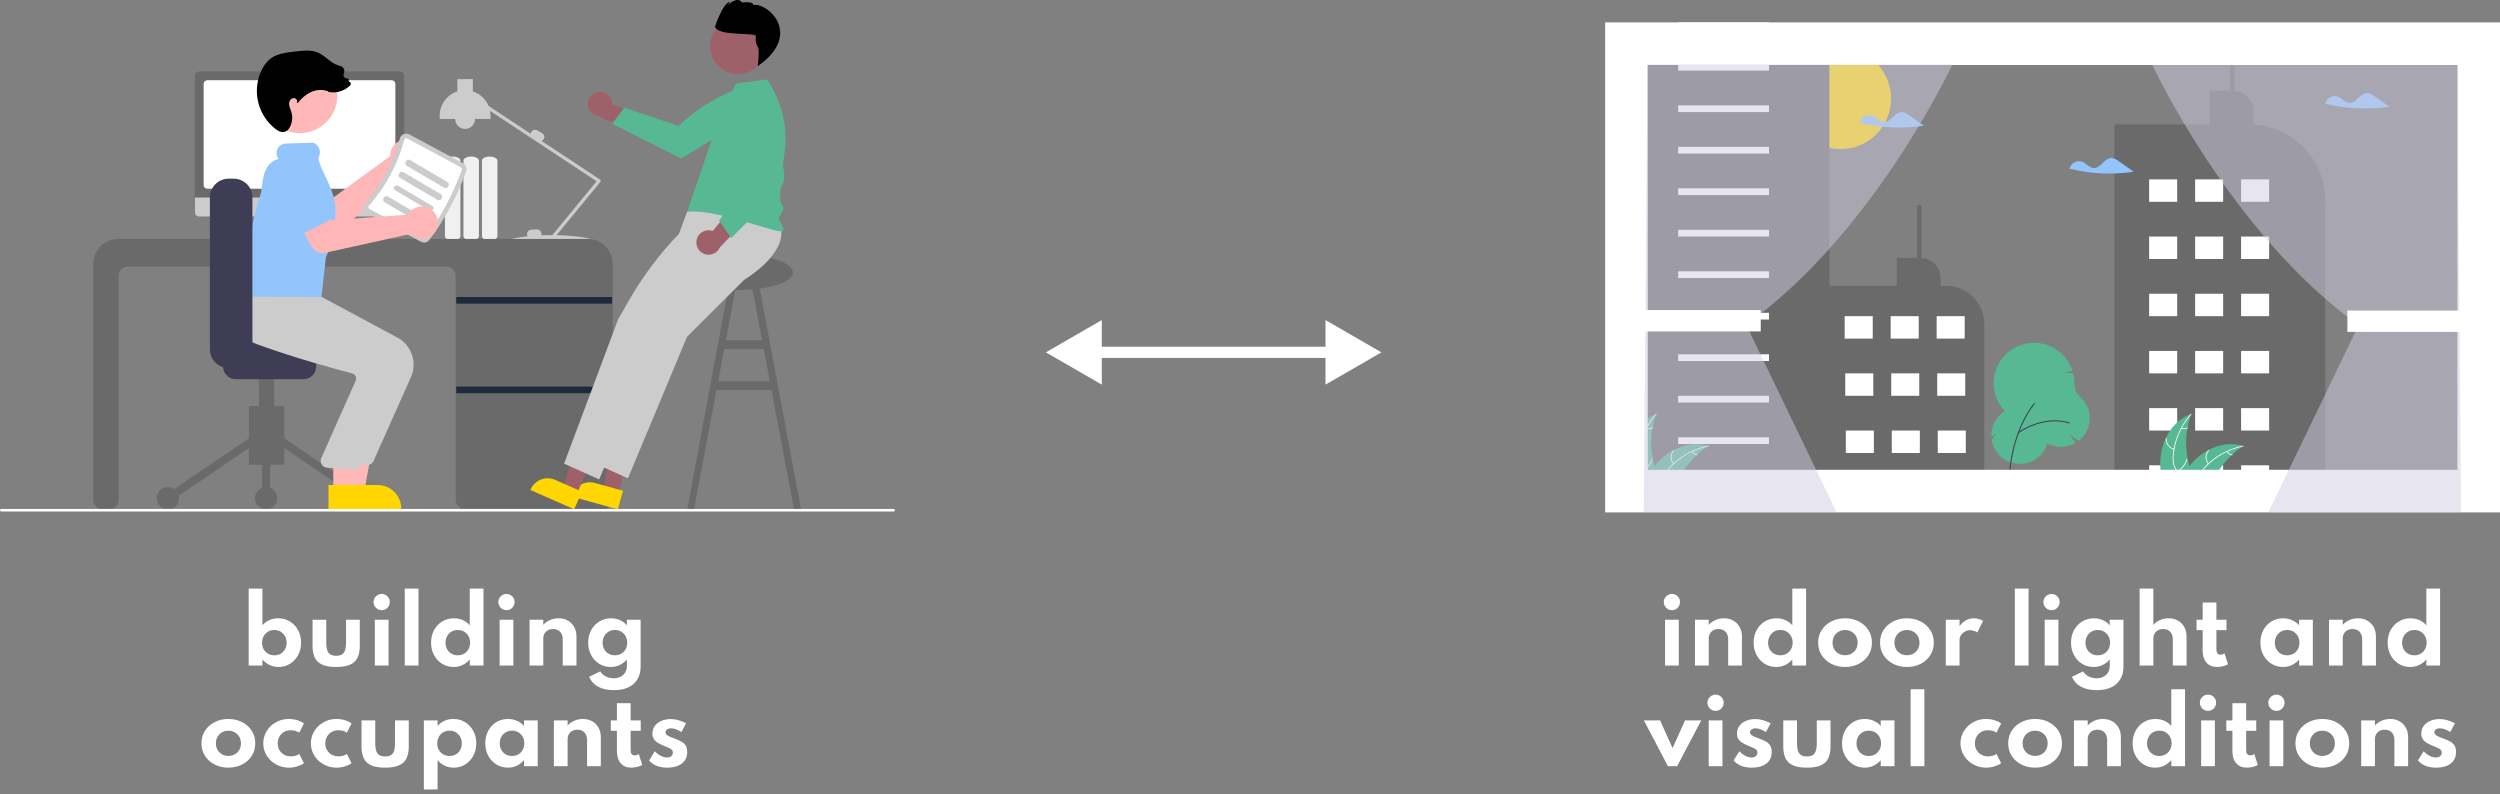 <svg width="447" height="142" viewBox="0 0 447 142" fill="none" xmlns="http://www.w3.org/2000/svg">
<rect x="0" y="0" width="447" height="142" fill="#808080" stroke="none"/>
<path d="M297.713 119V110.808H300.169V119H297.713ZM298.945 109.104C298.679 109.104 298.433 109.04 298.209 108.912C297.991 108.779 297.815 108.6 297.681 108.376C297.548 108.152 297.481 107.907 297.481 107.64C297.481 107.373 297.548 107.131 297.681 106.912C297.815 106.693 297.991 106.52 298.209 106.392C298.433 106.259 298.679 106.192 298.945 106.192C299.212 106.192 299.455 106.259 299.673 106.392C299.892 106.52 300.065 106.693 300.193 106.912C300.327 107.131 300.393 107.373 300.393 107.64C300.393 107.907 300.327 108.152 300.193 108.376C300.065 108.6 299.892 108.779 299.673 108.912C299.455 109.04 299.212 109.104 298.945 109.104ZM303.065 119V110.808H305.521V111.72C305.836 111.368 306.228 111.085 306.697 110.872C307.172 110.659 307.695 110.552 308.265 110.552C308.895 110.552 309.447 110.691 309.921 110.968C310.401 111.24 310.777 111.621 311.049 112.112C311.321 112.597 311.457 113.165 311.457 113.816V119H309.001V114.336C309.001 113.749 308.847 113.293 308.537 112.968C308.233 112.637 307.815 112.472 307.281 112.472C306.919 112.472 306.604 112.547 306.337 112.696C306.076 112.84 305.873 113.04 305.729 113.296C305.591 113.547 305.521 113.832 305.521 114.152V119H303.065ZM317.582 119.256C316.841 119.256 316.164 119.072 315.55 118.704C314.942 118.331 314.457 117.816 314.094 117.16C313.732 116.504 313.55 115.752 313.55 114.904C313.55 114.072 313.726 113.331 314.078 112.68C314.43 112.024 314.913 111.507 315.526 111.128C316.145 110.744 316.852 110.552 317.646 110.552C318.222 110.552 318.756 110.664 319.246 110.888C319.737 111.107 320.145 111.413 320.47 111.808V105.24H322.926V119H320.47V117.92C320.108 118.341 319.678 118.669 319.182 118.904C318.686 119.139 318.153 119.256 317.582 119.256ZM318.318 117.168C318.75 117.168 319.132 117.072 319.462 116.88C319.793 116.683 320.052 116.413 320.238 116.072C320.43 115.731 320.526 115.344 320.526 114.912C320.526 114.475 320.43 114.085 320.238 113.744C320.052 113.403 319.793 113.133 319.462 112.936C319.132 112.739 318.753 112.64 318.326 112.64C317.905 112.64 317.529 112.739 317.198 112.936C316.873 113.133 316.614 113.405 316.422 113.752C316.23 114.093 316.134 114.483 316.134 114.92C316.134 115.352 316.228 115.739 316.414 116.08C316.601 116.416 316.86 116.683 317.19 116.88C317.521 117.072 317.897 117.168 318.318 117.168ZM329.895 119.256C328.994 119.256 328.181 119.072 327.455 118.704C326.73 118.331 326.154 117.819 325.727 117.168C325.301 116.512 325.087 115.757 325.087 114.904C325.087 114.051 325.298 113.299 325.719 112.648C326.146 111.992 326.722 111.48 327.447 111.112C328.178 110.739 328.994 110.552 329.895 110.552C330.802 110.552 331.618 110.739 332.343 111.112C333.069 111.48 333.642 111.992 334.063 112.648C334.49 113.299 334.703 114.051 334.703 114.904C334.703 115.757 334.49 116.512 334.063 117.168C333.642 117.819 333.069 118.331 332.343 118.704C331.618 119.072 330.802 119.256 329.895 119.256ZM329.903 117.16C330.319 117.16 330.698 117.064 331.039 116.872C331.381 116.68 331.65 116.416 331.847 116.08C332.045 115.739 332.143 115.347 332.143 114.904C332.143 114.461 332.045 114.072 331.847 113.736C331.65 113.395 331.381 113.128 331.039 112.936C330.698 112.744 330.319 112.648 329.903 112.648C329.482 112.648 329.101 112.744 328.759 112.936C328.423 113.128 328.157 113.395 327.959 113.736C327.762 114.072 327.663 114.461 327.663 114.904C327.663 115.347 327.762 115.739 327.959 116.08C328.157 116.416 328.423 116.68 328.759 116.872C329.101 117.064 329.482 117.16 329.903 117.16ZM340.958 119.256C340.056 119.256 339.243 119.072 338.518 118.704C337.792 118.331 337.216 117.819 336.79 117.168C336.363 116.512 336.15 115.757 336.15 114.904C336.15 114.051 336.36 113.299 336.782 112.648C337.208 111.992 337.784 111.48 338.51 111.112C339.24 110.739 340.056 110.552 340.958 110.552C341.864 110.552 342.68 110.739 343.406 111.112C344.131 111.48 344.704 111.992 345.126 112.648C345.552 113.299 345.766 114.051 345.766 114.904C345.766 115.757 345.552 116.512 345.126 117.168C344.704 117.819 344.131 118.331 343.406 118.704C342.68 119.072 341.864 119.256 340.958 119.256ZM340.966 117.16C341.382 117.16 341.76 117.064 342.102 116.872C342.443 116.68 342.712 116.416 342.91 116.08C343.107 115.739 343.206 115.347 343.206 114.904C343.206 114.461 343.107 114.072 342.91 113.736C342.712 113.395 342.443 113.128 342.102 112.936C341.76 112.744 341.382 112.648 340.966 112.648C340.544 112.648 340.163 112.744 339.822 112.936C339.486 113.128 339.219 113.395 339.022 113.736C338.824 114.072 338.726 114.461 338.726 114.904C338.726 115.347 338.824 115.739 339.022 116.08C339.219 116.416 339.486 116.68 339.822 116.872C340.163 117.064 340.544 117.16 340.966 117.16ZM347.909 119V110.808H350.365V111.984C350.669 111.525 351.04 111.173 351.477 110.928C351.92 110.677 352.394 110.552 352.901 110.552C353.189 110.552 353.488 110.595 353.797 110.68C354.106 110.765 354.365 110.875 354.573 111.008L353.549 113.08C353.368 112.957 353.154 112.861 352.909 112.792C352.669 112.717 352.445 112.68 352.237 112.68C351.917 112.68 351.613 112.763 351.325 112.928C351.037 113.093 350.805 113.309 350.629 113.576C350.453 113.837 350.365 114.12 350.365 114.424V119H347.909ZM360.253 119V105.24H362.709V119H360.253ZM365.588 119V110.808H368.044V119H365.588ZM366.82 109.104C366.554 109.104 366.308 109.04 366.084 108.912C365.866 108.779 365.69 108.6 365.556 108.376C365.423 108.152 365.356 107.907 365.356 107.64C365.356 107.373 365.423 107.131 365.556 106.912C365.69 106.693 365.866 106.52 366.084 106.392C366.308 106.259 366.554 106.192 366.82 106.192C367.087 106.192 367.33 106.259 367.548 106.392C367.767 106.52 367.94 106.693 368.068 106.912C368.202 107.131 368.268 107.373 368.268 107.64C368.268 107.907 368.202 108.152 368.068 108.376C367.94 108.6 367.767 108.779 367.548 108.912C367.33 109.04 367.087 109.104 366.82 109.104ZM374.884 123.4C373.78 123.4 372.852 123.197 372.1 122.792C371.348 122.392 370.802 121.8 370.46 121.016L372.46 120.04C372.684 120.419 373.015 120.72 373.452 120.944C373.89 121.168 374.364 121.28 374.876 121.28C375.34 121.28 375.748 121.187 376.1 121C376.452 120.819 376.727 120.56 376.924 120.224C377.122 119.893 377.22 119.509 377.22 119.072V117.92C376.858 118.341 376.428 118.669 375.932 118.904C375.436 119.139 374.903 119.256 374.332 119.256C373.591 119.256 372.914 119.072 372.3 118.704C371.692 118.331 371.207 117.816 370.844 117.16C370.482 116.504 370.3 115.752 370.3 114.904C370.3 114.072 370.476 113.331 370.828 112.68C371.186 112.024 371.671 111.507 372.284 111.128C372.903 110.744 373.607 110.552 374.396 110.552C374.972 110.552 375.506 110.664 375.996 110.888C376.487 111.107 376.895 111.413 377.22 111.808V110.808H379.676V119.224C379.676 120.029 379.5 120.747 379.148 121.376C378.802 122.005 378.274 122.499 377.564 122.856C376.855 123.219 375.962 123.4 374.884 123.4ZM375.068 117.168C375.5 117.168 375.882 117.072 376.212 116.88C376.548 116.683 376.81 116.416 376.996 116.08C377.183 115.739 377.276 115.352 377.276 114.92C377.276 114.477 377.18 114.085 376.988 113.744C376.802 113.403 376.543 113.133 376.212 112.936C375.882 112.739 375.506 112.64 375.084 112.64C374.663 112.64 374.287 112.739 373.956 112.936C373.626 113.133 373.364 113.405 373.172 113.752C372.98 114.093 372.884 114.483 372.884 114.92C372.884 115.352 372.978 115.739 373.164 116.08C373.351 116.416 373.61 116.683 373.94 116.88C374.271 117.072 374.647 117.168 375.068 117.168ZM382.565 119V105.24H385.021V111.72C385.336 111.368 385.728 111.085 386.197 110.872C386.672 110.659 387.195 110.552 387.765 110.552C388.395 110.552 388.947 110.691 389.421 110.968C389.901 111.24 390.277 111.621 390.549 112.112C390.821 112.597 390.957 113.165 390.957 113.816V119H388.501V114.336C388.501 113.749 388.347 113.293 388.037 112.968C387.733 112.637 387.315 112.472 386.781 112.472C386.419 112.472 386.104 112.547 385.837 112.696C385.576 112.84 385.373 113.04 385.229 113.296C385.091 113.547 385.021 113.832 385.021 114.152V119H382.565ZM396.42 119.256C395.604 119.256 394.97 118.997 394.516 118.48C394.063 117.957 393.836 117.229 393.836 116.296V112.672H392.74V110.808H393.836V107.736H396.292V110.808H398.092V112.672H396.292V116.12C396.292 116.429 396.354 116.664 396.476 116.824C396.604 116.984 396.783 117.064 397.012 117.064C397.268 117.064 397.514 116.979 397.748 116.808L398.364 118.776C398.087 118.925 397.775 119.043 397.428 119.128C397.087 119.213 396.751 119.256 396.42 119.256ZM408.216 119.256C407.464 119.256 406.778 119.069 406.16 118.696C405.546 118.317 405.058 117.8 404.696 117.144C404.338 116.483 404.16 115.731 404.16 114.888C404.16 114.067 404.333 113.331 404.68 112.68C405.026 112.024 405.504 111.507 406.112 111.128C406.725 110.744 407.426 110.552 408.216 110.552C408.797 110.552 409.338 110.664 409.84 110.888C410.346 111.107 410.76 111.413 411.08 111.808V110.808H413.536V119H411.08V117.92C410.706 118.352 410.277 118.683 409.792 118.912C409.306 119.141 408.781 119.256 408.216 119.256ZM408.944 117.168C409.37 117.168 409.749 117.072 410.08 116.88C410.41 116.683 410.669 116.413 410.856 116.072C411.042 115.731 411.136 115.341 411.136 114.904C411.136 114.461 411.04 114.072 410.848 113.736C410.661 113.395 410.402 113.128 410.072 112.936C409.746 112.739 409.37 112.64 408.944 112.64C408.522 112.64 408.146 112.739 407.816 112.936C407.485 113.128 407.224 113.395 407.032 113.736C406.84 114.077 406.744 114.467 406.744 114.904C406.744 115.341 406.837 115.731 407.024 116.072C407.216 116.413 407.477 116.683 407.808 116.88C408.138 117.072 408.517 117.168 408.944 117.168ZM416.425 119V110.808H418.881V111.72C419.195 111.368 419.587 111.085 420.057 110.872C420.531 110.659 421.054 110.552 421.625 110.552C422.254 110.552 422.806 110.691 423.281 110.968C423.761 111.24 424.137 111.621 424.409 112.112C424.681 112.597 424.817 113.165 424.817 113.816V119H422.361V114.336C422.361 113.749 422.206 113.293 421.897 112.968C421.593 112.637 421.174 112.472 420.641 112.472C420.278 112.472 419.963 112.547 419.697 112.696C419.435 112.84 419.233 113.04 419.089 113.296C418.95 113.547 418.881 113.832 418.881 114.152V119H416.425ZM430.942 119.256C430.2 119.256 429.523 119.072 428.91 118.704C428.302 118.331 427.816 117.816 427.454 117.16C427.091 116.504 426.91 115.752 426.91 114.904C426.91 114.072 427.086 113.331 427.438 112.68C427.79 112.024 428.272 111.507 428.886 111.128C429.504 110.744 430.211 110.552 431.006 110.552C431.582 110.552 432.115 110.664 432.606 110.888C433.096 111.107 433.504 111.413 433.83 111.808V105.24H436.286V119H433.83V117.92C433.467 118.341 433.038 118.669 432.542 118.904C432.046 119.139 431.512 119.256 430.942 119.256ZM431.678 117.168C432.11 117.168 432.491 117.072 432.822 116.88C433.152 116.683 433.411 116.413 433.598 116.072C433.79 115.731 433.886 115.344 433.886 114.912C433.886 114.475 433.79 114.085 433.598 113.744C433.411 113.403 433.152 113.133 432.822 112.936C432.491 112.739 432.112 112.64 431.686 112.64C431.264 112.64 430.888 112.739 430.558 112.936C430.232 113.133 429.974 113.405 429.782 113.752C429.59 114.093 429.494 114.483 429.494 114.92C429.494 115.352 429.587 115.739 429.774 116.08C429.96 116.416 430.219 116.683 430.55 116.88C430.88 117.072 431.256 117.168 431.678 117.168ZM298.231 137L293.927 128.808H296.823L299.055 133.752L301.287 128.808H304.183L299.871 137H298.231ZM305.518 137V128.808H307.974V137H305.518ZM306.75 127.104C306.483 127.104 306.238 127.04 306.014 126.912C305.795 126.779 305.619 126.6 305.486 126.376C305.353 126.152 305.286 125.907 305.286 125.64C305.286 125.373 305.353 125.131 305.486 124.912C305.619 124.693 305.795 124.52 306.014 124.392C306.238 124.259 306.483 124.192 306.75 124.192C307.017 124.192 307.259 124.259 307.478 124.392C307.697 124.52 307.87 124.693 307.998 124.912C308.131 125.131 308.198 125.373 308.198 125.64C308.198 125.907 308.131 126.152 307.998 126.376C307.87 126.6 307.697 126.779 307.478 126.912C307.259 127.04 307.017 127.104 306.75 127.104ZM313.19 137.256C312.497 137.256 311.875 137.147 311.326 136.928C310.782 136.709 310.329 136.389 309.966 135.968L310.998 134.32C311.339 134.683 311.697 134.96 312.07 135.152C312.443 135.344 312.817 135.44 313.19 135.44C313.398 135.44 313.577 135.405 313.726 135.336C313.881 135.267 314.001 135.168 314.086 135.04C314.177 134.907 314.222 134.747 314.222 134.56C314.222 134.347 314.161 134.179 314.038 134.056C313.921 133.933 313.739 133.821 313.494 133.72C313.249 133.613 312.931 133.48 312.542 133.32C312.211 133.181 311.894 133.024 311.59 132.848C311.286 132.672 311.038 132.448 310.846 132.176C310.659 131.904 310.566 131.56 310.566 131.144C310.566 130.637 310.707 130.192 310.99 129.808C311.273 129.419 311.662 129.115 312.158 128.896C312.659 128.677 313.235 128.568 313.886 128.568C314.291 128.568 314.715 128.629 315.158 128.752C315.606 128.875 316.083 129.061 316.59 129.312L315.75 130.888C315.062 130.445 314.446 130.224 313.902 130.224C313.598 130.224 313.355 130.291 313.174 130.424C312.993 130.557 312.902 130.725 312.902 130.928C312.902 131.12 312.995 131.288 313.182 131.432C313.374 131.571 313.606 131.696 313.878 131.808C314.155 131.915 314.419 132.013 314.67 132.104C315.081 132.253 315.443 132.419 315.758 132.6C316.078 132.781 316.329 133.019 316.51 133.312C316.691 133.6 316.782 133.987 316.782 134.472C316.782 135.064 316.638 135.568 316.35 135.984C316.067 136.395 315.657 136.709 315.118 136.928C314.585 137.147 313.942 137.256 313.19 137.256ZM323.073 137.256C321.58 137.256 320.503 136.96 319.841 136.368C319.18 135.776 318.849 134.808 318.849 133.464V128.808H321.305V132.888C321.305 133.752 321.439 134.363 321.705 134.72C321.977 135.077 322.433 135.256 323.073 135.256C323.724 135.256 324.18 135.077 324.441 134.72C324.708 134.363 324.841 133.752 324.841 132.888V128.808H327.297V133.464C327.297 134.808 326.967 135.776 326.305 136.368C325.649 136.96 324.572 137.256 323.073 137.256ZM333.411 137.256C332.659 137.256 331.974 137.069 331.355 136.696C330.742 136.317 330.254 135.8 329.891 135.144C329.534 134.483 329.355 133.731 329.355 132.888C329.355 132.067 329.528 131.331 329.875 130.68C330.222 130.024 330.699 129.507 331.307 129.128C331.92 128.744 332.622 128.552 333.411 128.552C333.992 128.552 334.534 128.664 335.035 128.888C335.542 129.107 335.955 129.413 336.275 129.808V128.808H338.731V137H336.275V135.92C335.902 136.352 335.472 136.683 334.987 136.912C334.502 137.141 333.976 137.256 333.411 137.256ZM334.139 135.168C334.566 135.168 334.944 135.072 335.275 134.88C335.606 134.683 335.864 134.413 336.051 134.072C336.238 133.731 336.331 133.341 336.331 132.904C336.331 132.461 336.235 132.072 336.043 131.736C335.856 131.395 335.598 131.128 335.267 130.936C334.942 130.739 334.566 130.64 334.139 130.64C333.718 130.64 333.342 130.739 333.011 130.936C332.68 131.128 332.419 131.395 332.227 131.736C332.035 132.077 331.939 132.467 331.939 132.904C331.939 133.341 332.032 133.731 332.219 134.072C332.411 134.413 332.672 134.683 333.003 134.88C333.334 135.072 333.712 135.168 334.139 135.168ZM341.62 137V123.24H344.076V137H341.62ZM355.108 137.256C354.484 137.256 353.895 137.144 353.34 136.92C352.791 136.696 352.305 136.387 351.884 135.992C351.463 135.592 351.132 135.131 350.892 134.608C350.652 134.08 350.532 133.515 350.532 132.912C350.532 132.331 350.644 131.779 350.868 131.256C351.097 130.733 351.417 130.269 351.828 129.864C352.244 129.459 352.729 129.139 353.284 128.904C353.844 128.669 354.449 128.552 355.1 128.552C355.628 128.552 356.135 128.627 356.62 128.776C357.111 128.925 357.505 129.117 357.804 129.352L356.964 131.008C356.564 130.715 356.068 130.568 355.476 130.568C354.969 130.568 354.54 130.68 354.188 130.904C353.836 131.128 353.567 131.419 353.38 131.776C353.199 132.133 353.108 132.509 353.108 132.904C353.108 133.336 353.207 133.731 353.404 134.088C353.601 134.44 353.879 134.72 354.236 134.928C354.599 135.136 355.017 135.24 355.492 135.24C355.785 135.24 356.06 135.2 356.316 135.12C356.572 135.04 356.788 134.933 356.964 134.8L357.804 136.456C357.5 136.685 357.108 136.875 356.628 137.024C356.148 137.179 355.641 137.256 355.108 137.256ZM363.872 137.256C362.97 137.256 362.157 137.072 361.432 136.704C360.706 136.331 360.13 135.819 359.704 135.168C359.277 134.512 359.064 133.757 359.064 132.904C359.064 132.051 359.274 131.299 359.696 130.648C360.122 129.992 360.698 129.48 361.424 129.112C362.154 128.739 362.97 128.552 363.872 128.552C364.778 128.552 365.594 128.739 366.32 129.112C367.045 129.48 367.618 129.992 368.04 130.648C368.466 131.299 368.68 132.051 368.68 132.904C368.68 133.757 368.466 134.512 368.04 135.168C367.618 135.819 367.045 136.331 366.32 136.704C365.594 137.072 364.778 137.256 363.872 137.256ZM363.88 135.16C364.296 135.16 364.674 135.064 365.016 134.872C365.357 134.68 365.626 134.416 365.824 134.08C366.021 133.739 366.12 133.347 366.12 132.904C366.12 132.461 366.021 132.072 365.824 131.736C365.626 131.395 365.357 131.128 365.016 130.936C364.674 130.744 364.296 130.648 363.88 130.648C363.458 130.648 363.077 130.744 362.736 130.936C362.4 131.128 362.133 131.395 361.936 131.736C361.738 132.072 361.64 132.461 361.64 132.904C361.64 133.347 361.738 133.739 361.936 134.08C362.133 134.416 362.4 134.68 362.736 134.872C363.077 135.064 363.458 135.16 363.88 135.16ZM370.823 137V128.808H373.279V129.72C373.594 129.368 373.986 129.085 374.455 128.872C374.93 128.659 375.452 128.552 376.023 128.552C376.652 128.552 377.204 128.691 377.679 128.968C378.159 129.24 378.535 129.621 378.807 130.112C379.079 130.597 379.215 131.165 379.215 131.816V137H376.759V132.336C376.759 131.749 376.604 131.293 376.295 130.968C375.991 130.637 375.572 130.472 375.039 130.472C374.676 130.472 374.362 130.547 374.095 130.696C373.834 130.84 373.631 131.04 373.487 131.296C373.348 131.547 373.279 131.832 373.279 132.152V137H370.823ZM385.34 137.256C384.599 137.256 383.921 137.072 383.308 136.704C382.7 136.331 382.215 135.816 381.852 135.16C381.489 134.504 381.308 133.752 381.308 132.904C381.308 132.072 381.484 131.331 381.836 130.68C382.188 130.024 382.671 129.507 383.284 129.128C383.903 128.744 384.609 128.552 385.404 128.552C385.98 128.552 386.513 128.664 387.004 128.888C387.495 129.107 387.903 129.413 388.228 129.808V123.24H390.684V137H388.228V135.92C387.865 136.341 387.436 136.669 386.94 136.904C386.444 137.139 385.911 137.256 385.34 137.256ZM386.076 135.168C386.508 135.168 386.889 135.072 387.22 134.88C387.551 134.683 387.809 134.413 387.996 134.072C388.188 133.731 388.284 133.344 388.284 132.912C388.284 132.475 388.188 132.085 387.996 131.744C387.809 131.403 387.551 131.133 387.22 130.936C386.889 130.739 386.511 130.64 386.084 130.64C385.663 130.64 385.287 130.739 384.956 130.936C384.631 131.133 384.372 131.405 384.18 131.752C383.988 132.093 383.892 132.483 383.892 132.92C383.892 133.352 383.985 133.739 384.172 134.08C384.359 134.416 384.617 134.683 384.948 134.88C385.279 135.072 385.655 135.168 386.076 135.168ZM393.565 137V128.808H396.021V137H393.565ZM394.797 127.104C394.53 127.104 394.285 127.04 394.061 126.912C393.842 126.779 393.666 126.6 393.533 126.376C393.4 126.152 393.333 125.907 393.333 125.64C393.333 125.373 393.4 125.131 393.533 124.912C393.666 124.693 393.842 124.52 394.061 124.392C394.285 124.259 394.53 124.192 394.797 124.192C395.064 124.192 395.306 124.259 395.525 124.392C395.744 124.52 395.917 124.693 396.045 124.912C396.178 125.131 396.245 125.373 396.245 125.64C396.245 125.907 396.178 126.152 396.045 126.376C395.917 126.6 395.744 126.779 395.525 126.912C395.306 127.04 395.064 127.104 394.797 127.104ZM401.741 137.256C400.925 137.256 400.29 136.997 399.837 136.48C399.383 135.957 399.157 135.229 399.157 134.296V130.672H398.061V128.808H399.157V125.736H401.613V128.808H403.413V130.672H401.613V134.12C401.613 134.429 401.674 134.664 401.797 134.824C401.925 134.984 402.103 135.064 402.333 135.064C402.589 135.064 402.834 134.979 403.069 134.808L403.685 136.776C403.407 136.925 403.095 137.043 402.749 137.128C402.407 137.213 402.071 137.256 401.741 137.256ZM405.799 137V128.808H408.255V137H405.799ZM407.031 127.104C406.765 127.104 406.519 127.04 406.295 126.912C406.077 126.779 405.901 126.6 405.767 126.376C405.634 126.152 405.567 125.907 405.567 125.64C405.567 125.373 405.634 125.131 405.767 124.912C405.901 124.693 406.077 124.52 406.295 124.392C406.519 124.259 406.765 124.192 407.031 124.192C407.298 124.192 407.541 124.259 407.759 124.392C407.978 124.52 408.151 124.693 408.279 124.912C408.413 125.131 408.479 125.373 408.479 125.64C408.479 125.907 408.413 126.152 408.279 126.376C408.151 126.6 407.978 126.779 407.759 126.912C407.541 127.04 407.298 127.104 407.031 127.104ZM415.231 137.256C414.33 137.256 413.516 137.072 412.791 136.704C412.066 136.331 411.49 135.819 411.063 135.168C410.636 134.512 410.423 133.757 410.423 132.904C410.423 132.051 410.634 131.299 411.055 130.648C411.482 129.992 412.058 129.48 412.783 129.112C413.514 128.739 414.33 128.552 415.231 128.552C416.138 128.552 416.954 128.739 417.679 129.112C418.404 129.48 418.978 129.992 419.399 130.648C419.826 131.299 420.039 132.051 420.039 132.904C420.039 133.757 419.826 134.512 419.399 135.168C418.978 135.819 418.404 136.331 417.679 136.704C416.954 137.072 416.138 137.256 415.231 137.256ZM415.239 135.16C415.655 135.16 416.034 135.064 416.375 134.872C416.716 134.68 416.986 134.416 417.183 134.08C417.38 133.739 417.479 133.347 417.479 132.904C417.479 132.461 417.38 132.072 417.183 131.736C416.986 131.395 416.716 131.128 416.375 130.936C416.034 130.744 415.655 130.648 415.239 130.648C414.818 130.648 414.436 130.744 414.095 130.936C413.759 131.128 413.492 131.395 413.295 131.736C413.098 132.072 412.999 132.461 412.999 132.904C412.999 133.347 413.098 133.739 413.295 134.08C413.492 134.416 413.759 134.68 414.095 134.872C414.436 135.064 414.818 135.16 415.239 135.16ZM422.182 137V128.808H424.638V129.72C424.953 129.368 425.345 129.085 425.814 128.872C426.289 128.659 426.812 128.552 427.382 128.552C428.012 128.552 428.564 128.691 429.038 128.968C429.518 129.24 429.894 129.621 430.166 130.112C430.438 130.597 430.574 131.165 430.574 131.816V137H428.118V132.336C428.118 131.749 427.964 131.293 427.654 130.968C427.35 130.637 426.932 130.472 426.398 130.472C426.036 130.472 425.721 130.547 425.454 130.696C425.193 130.84 424.99 131.04 424.846 131.296C424.708 131.547 424.638 131.832 424.638 132.152V137H422.182ZM435.549 137.256C434.856 137.256 434.235 137.147 433.685 136.928C433.141 136.709 432.688 136.389 432.325 135.968L433.357 134.32C433.699 134.683 434.056 134.96 434.429 135.152C434.803 135.344 435.176 135.44 435.549 135.44C435.757 135.44 435.936 135.405 436.085 135.336C436.24 135.267 436.36 135.168 436.445 135.04C436.536 134.907 436.581 134.747 436.581 134.56C436.581 134.347 436.52 134.179 436.397 134.056C436.28 133.933 436.099 133.821 435.853 133.72C435.608 133.613 435.291 133.48 434.901 133.32C434.571 133.181 434.253 133.024 433.949 132.848C433.645 132.672 433.397 132.448 433.205 132.176C433.019 131.904 432.925 131.56 432.925 131.144C432.925 130.637 433.067 130.192 433.349 129.808C433.632 129.419 434.021 129.115 434.517 128.896C435.019 128.677 435.595 128.568 436.245 128.568C436.651 128.568 437.075 128.629 437.517 128.752C437.965 128.875 438.443 129.061 438.949 129.312L438.109 130.888C437.421 130.445 436.805 130.224 436.261 130.224C435.957 130.224 435.715 130.291 435.533 130.424C435.352 130.557 435.261 130.725 435.261 130.928C435.261 131.12 435.355 131.288 435.541 131.432C435.733 131.571 435.965 131.696 436.237 131.808C436.515 131.915 436.779 132.013 437.029 132.104C437.44 132.253 437.803 132.419 438.117 132.6C438.437 132.781 438.688 133.019 438.869 133.312C439.051 133.6 439.141 133.987 439.141 134.472C439.141 135.064 438.997 135.568 438.709 135.984C438.427 136.395 438.016 136.709 437.477 136.928C436.944 137.147 436.301 137.256 435.549 137.256Z" fill="white"/>
<g clip-path="url(#clip0_319_4628)">
<path d="M361.169 82.949C359.96 82.949 358.79 82.52 357.868 81.739C356.945 80.958 356.33 79.875 356.131 78.682L356.129 78.672L356.136 78.665C356.462 78.273 356.726 77.834 356.918 77.362C356.69 77.655 356.414 77.907 356.102 78.109L356.07 78.13L356.068 78.092C356.064 78.007 356.062 77.923 356.062 77.842C356.059 76.974 356.279 76.119 356.7 75.36C357.122 74.6 357.731 73.962 358.47 73.506C357.721 72.724 357.157 71.783 356.82 70.754C356.484 69.725 356.383 68.632 356.526 67.559C356.668 66.485 357.051 65.458 357.645 64.552C358.239 63.646 359.029 62.886 359.956 62.327C360.884 61.768 361.926 61.425 363.004 61.323C364.082 61.222 365.169 61.364 366.185 61.739C367.201 62.115 368.119 62.714 368.872 63.493C369.625 64.272 370.193 65.21 370.534 66.238L370.54 66.257L370.521 66.265C370.086 66.452 369.618 66.551 369.145 66.555C369.638 66.694 370.149 66.756 370.662 66.738L370.679 66.738L370.683 66.755C370.827 67.329 370.899 67.918 370.899 68.509C370.899 68.531 370.899 68.552 370.898 68.573C370.897 69.033 370.993 69.488 371.179 69.909C371.365 70.329 371.638 70.706 371.979 71.014C372.525 71.51 372.957 72.119 373.244 72.798C373.532 73.477 373.67 74.21 373.647 74.948C373.624 75.685 373.442 76.409 373.113 77.069C372.784 77.729 372.316 78.31 371.741 78.772L371.731 78.78L371.718 78.775C370.963 78.432 370.438 78.05 370.079 77.58C370.322 78.171 370.675 78.711 371.12 79.169L371.139 79.189L371.115 79.203C370.352 79.648 369.486 79.887 368.603 79.898C367.72 79.908 366.849 79.689 366.075 79.263C365.765 80.325 365.119 81.257 364.235 81.922C363.35 82.586 362.275 82.946 361.169 82.949V82.949Z" fill="#57B894"/>
<path d="M359.349 91.084C359.326 91.084 359.305 91.076 359.288 91.061C359.271 91.047 359.26 91.026 359.257 91.004C359.014 88.841 359 86.657 359.214 84.49C359.534 81.072 360.562 76.149 363.644 72.106C363.651 72.096 363.66 72.088 363.671 72.081C363.681 72.075 363.693 72.071 363.705 72.07C363.717 72.068 363.729 72.069 363.741 72.072C363.753 72.075 363.764 72.08 363.774 72.088C363.784 72.095 363.792 72.104 363.798 72.115C363.804 72.125 363.808 72.137 363.81 72.149C363.811 72.161 363.81 72.174 363.807 72.185C363.804 72.197 363.799 72.208 363.791 72.218C360.737 76.227 359.717 81.114 359.398 84.508C359.186 86.66 359.2 88.829 359.441 90.978C359.443 90.991 359.442 91.005 359.438 91.018C359.434 91.03 359.428 91.042 359.419 91.052C359.41 91.062 359.399 91.07 359.387 91.076C359.375 91.081 359.362 91.084 359.349 91.084V91.084Z" fill="#3F3D56"/>
<path d="M360.889 77.452C360.87 77.452 360.851 77.446 360.835 77.434C360.819 77.423 360.807 77.407 360.801 77.388C360.795 77.369 360.795 77.349 360.801 77.331C360.807 77.312 360.819 77.296 360.835 77.284C361.713 76.69 362.661 76.207 363.658 75.847C365.216 75.277 367.584 74.76 370.023 75.536C370.046 75.543 370.066 75.56 370.077 75.582C370.088 75.603 370.091 75.629 370.083 75.652C370.076 75.676 370.059 75.695 370.037 75.707C370.016 75.718 369.99 75.72 369.967 75.713C367.578 74.952 365.252 75.461 363.722 76.021C362.741 76.375 361.808 76.85 360.944 77.434C360.928 77.446 360.909 77.452 360.889 77.452V77.452Z" fill="#3F3D56"/>
<path d="M329.105 26.657C334.088 26.657 338.128 22.617 338.128 17.634C338.128 12.651 334.088 8.612 329.105 8.612C324.122 8.612 320.083 12.651 320.083 17.634C320.083 22.617 324.122 26.657 329.105 26.657Z" fill="#FFD600"/>
<path d="M289.406 8.578V91.419H327.1V8.578L289.406 8.578Z" fill="#6A6A6A"/>
<path d="M347.97 51.118H346.974V49.726C346.974 48.803 346.621 47.915 345.987 47.244C345.353 46.573 344.487 46.169 343.566 46.116V36.682H342.764V46.105H339.155V51.118H326.323V91.419H354.794V57.942C354.794 57.046 354.617 56.158 354.274 55.331C353.932 54.503 353.429 53.75 352.795 53.117C352.161 52.483 351.409 51.98 350.581 51.637C349.753 51.294 348.866 51.118 347.97 51.118V51.118Z" fill="#6A6A6A"/>
<path d="M402.914 22.267V19.851C402.913 18.928 402.56 18.041 401.927 17.369C401.293 16.698 400.427 16.295 399.505 16.241V6.807H398.703V16.231H395.094V22.246H378.052V91.418H415.746V35.828C415.746 32.356 414.416 29.016 412.029 26.494C409.643 23.971 406.381 22.459 402.914 22.267Z" fill="#6A6A6A"/>
<path d="M389.28 32.07H384.268V36.08H389.28V32.07Z" fill="white"/>
<path d="M397.5 32.07H392.488V36.08H397.5V32.07Z" fill="white"/>
<path d="M405.721 32.07H400.708V36.08H405.721V32.07Z" fill="white"/>
<path d="M389.28 42.296H384.268V46.306H389.28V42.296Z" fill="white"/>
<path d="M397.5 42.296H392.488V46.306H397.5V42.296Z" fill="white"/>
<path d="M405.721 42.296H400.708V46.306H405.721V42.296Z" fill="white"/>
<path d="M389.28 52.521H384.268V56.531H389.28V52.521Z" fill="white"/>
<path d="M397.5 52.521H392.488V56.531H397.5V52.521Z" fill="white"/>
<path d="M405.721 52.521H400.708V56.531H405.721V52.521Z" fill="white"/>
<path d="M389.28 62.747H384.268V66.757H389.28V62.747Z" fill="white"/>
<path d="M397.5 62.747H392.488V66.757H397.5V62.747Z" fill="white"/>
<path d="M405.721 62.747H400.708V66.757H405.721V62.747Z" fill="white"/>
<path d="M389.28 72.972H384.268V76.982H389.28V72.972Z" fill="white"/>
<path d="M397.5 72.972H392.488V76.982H397.5V72.972Z" fill="white"/>
<path d="M405.721 72.972H400.708V76.982H405.721V72.972Z" fill="white"/>
<path d="M389.28 83.198H384.268V87.208H389.28V83.198Z" fill="white"/>
<path d="M397.5 83.198H392.488V87.208H397.5V83.198Z" fill="white"/>
<path d="M405.721 83.198H400.708V87.208H405.721V83.198Z" fill="white"/>
<path d="M316.297 4H300.057V5.203H316.297V4Z" fill="white"/>
<path d="M316.297 11.419H300.057V12.622H316.297V11.419Z" fill="white"/>
<path d="M316.297 18.837H300.057V20.04H316.297V18.837Z" fill="white"/>
<path d="M316.297 26.256H300.057V27.459H316.297V26.256Z" fill="white"/>
<path d="M316.297 33.674H300.057V34.877H316.297V33.674Z" fill="white"/>
<path d="M316.297 41.093H300.057V42.296H316.297V41.093Z" fill="white"/>
<path d="M316.297 48.511H300.057V49.714H316.297V48.511Z" fill="white"/>
<path d="M316.297 55.93H300.057V57.133H316.297V55.93Z" fill="white"/>
<path d="M316.297 63.348H300.057V64.551H316.297V63.348Z" fill="white"/>
<path d="M316.297 70.767H300.057V71.97H316.297V70.767Z" fill="white"/>
<path d="M316.297 78.185H300.057V79.388H316.297V78.185Z" fill="white"/>
<path d="M334.844 56.531H329.831V60.541H334.844V56.531Z" fill="white"/>
<path d="M343.064 56.531H338.052V60.541H343.064V56.531Z" fill="white"/>
<path d="M351.285 56.531H346.272V60.541H351.285V56.531Z" fill="white"/>
<path d="M334.944 66.757H329.932V70.767H334.944V66.757Z" fill="white"/>
<path d="M343.165 66.757H338.152V70.767H343.165V66.757Z" fill="white"/>
<path d="M351.385 66.757H346.373V70.767H351.385V66.757Z" fill="white"/>
<path d="M335.044 76.982H330.032V80.992H335.044V76.982Z" fill="white"/>
<path d="M343.265 76.982H338.252V80.992H343.265V76.982Z" fill="white"/>
<path d="M351.486 76.982H346.473V80.992H351.486V76.982Z" fill="white"/>
<path d="M290.706 81.433C291.105 78.23 293.09 75.073 296.146 74.03C294.941 77.328 294.941 80.945 296.147 84.243C296.616 85.513 297.27 86.876 296.829 88.156C296.554 88.953 295.882 89.562 295.13 89.943C294.379 90.324 293.545 90.506 292.722 90.684L292.56 90.818C291.252 87.866 290.308 84.637 290.706 81.433Z" fill="#57B894"/>
<path d="M296.176 74.091C294.397 76.085 293.291 78.588 293.016 81.246C292.946 81.817 292.967 82.396 293.078 82.961C293.203 83.507 293.473 84.01 293.859 84.417C294.211 84.804 294.616 85.159 294.868 85.624C294.993 85.865 295.066 86.129 295.082 86.399C295.099 86.67 295.057 86.941 294.962 87.194C294.739 87.832 294.301 88.352 293.855 88.845C293.359 89.393 292.836 89.954 292.625 90.681C292.6 90.769 292.465 90.724 292.49 90.636C292.856 89.372 294.083 88.654 294.668 87.516C294.941 86.985 295.056 86.368 294.8 85.808C294.576 85.317 294.159 84.951 293.799 84.562C293.417 84.171 293.137 83.692 292.983 83.167C292.843 82.61 292.8 82.033 292.855 81.461C292.957 80.172 293.261 78.907 293.755 77.713C294.313 76.347 295.1 75.085 296.082 73.984C296.143 73.916 296.237 74.023 296.176 74.091H296.176Z" fill="white"/>
<path d="M293.054 80.385C292.614 80.278 292.227 80.019 291.961 79.653C291.695 79.287 291.568 78.838 291.602 78.387C291.609 78.296 291.752 78.303 291.744 78.394C291.712 78.814 291.83 79.232 292.079 79.573C292.327 79.913 292.689 80.153 293.099 80.25C293.188 80.271 293.143 80.406 293.054 80.385H293.054Z" fill="white"/>
<path d="M293.655 84.245C294.449 83.77 295.035 83.014 295.296 82.127C295.322 82.039 295.457 82.084 295.431 82.172C295.158 83.094 294.546 83.88 293.718 84.372C293.64 84.418 293.576 84.291 293.655 84.245V84.245Z" fill="white"/>
<path d="M294.445 76.481C294.606 76.558 294.784 76.593 294.963 76.584C295.142 76.575 295.315 76.522 295.468 76.429C295.546 76.382 295.61 76.509 295.532 76.556C295.363 76.658 295.171 76.717 294.974 76.727C294.776 76.737 294.58 76.7 294.4 76.616C294.383 76.61 294.368 76.597 294.36 76.58C294.352 76.564 294.35 76.544 294.355 76.526C294.361 76.509 294.374 76.494 294.391 76.485C294.408 76.477 294.427 76.475 294.445 76.481H294.445Z" fill="white"/>
<path d="M305.459 79.753C305.411 79.784 305.363 79.815 305.315 79.848C304.672 80.271 304.064 80.746 303.497 81.267C303.453 81.307 303.408 81.347 303.365 81.388C302.013 82.66 300.909 84.171 300.109 85.845C299.792 86.511 299.525 87.201 299.312 87.908C299.018 88.884 298.776 89.966 298.194 90.765C298.134 90.849 298.069 90.929 297.999 91.005H292.736C292.724 90.999 292.712 90.994 292.7 90.988L292.49 90.998C292.498 90.961 292.508 90.922 292.516 90.885C292.521 90.863 292.527 90.842 292.532 90.82C292.535 90.806 292.539 90.791 292.541 90.778C292.543 90.773 292.544 90.769 292.545 90.765C292.547 90.752 292.551 90.74 292.553 90.728C292.606 90.513 292.661 90.298 292.717 90.083C292.717 90.082 292.717 90.082 292.718 90.08C293.129 88.438 293.734 86.851 294.519 85.351C294.543 85.307 294.567 85.261 294.594 85.217C294.957 84.553 295.375 83.92 295.841 83.324C296.098 82.999 296.371 82.686 296.659 82.389C297.405 81.621 298.268 80.975 299.215 80.475C301.103 79.478 303.288 79.096 305.306 79.705C305.357 79.72 305.408 79.736 305.459 79.753Z" fill="#57B894"/>
<path d="M305.448 79.82C302.826 80.34 300.436 81.673 298.616 83.63C298.217 84.044 297.885 84.519 297.634 85.036C297.405 85.548 297.317 86.112 297.38 86.669C297.428 87.19 297.538 87.717 297.459 88.24C297.414 88.508 297.314 88.763 297.164 88.988C297.014 89.214 296.818 89.406 296.589 89.55C296.027 89.926 295.364 90.077 294.711 90.202C293.985 90.341 293.23 90.474 292.624 90.927C292.551 90.982 292.47 90.865 292.543 90.811C293.596 90.022 295.008 90.188 296.161 89.631C296.699 89.371 297.161 88.948 297.295 88.346C297.411 87.82 297.298 87.276 297.245 86.749C297.176 86.207 297.24 85.655 297.433 85.143C297.658 84.615 297.97 84.128 298.358 83.704C299.215 82.737 300.22 81.91 301.334 81.254C302.602 80.498 303.989 79.965 305.437 79.678C305.526 79.66 305.537 79.802 305.447 79.82H305.448Z" fill="white"/>
<path d="M299.165 82.965C298.878 82.615 298.725 82.175 298.733 81.722C298.741 81.27 298.91 80.835 299.209 80.496C299.269 80.427 299.379 80.518 299.318 80.587C299.039 80.903 298.882 81.308 298.875 81.729C298.869 82.15 299.013 82.56 299.282 82.884C299.34 82.955 299.223 83.035 299.165 82.965V82.965Z" fill="white"/>
<path d="M297.321 86.408C298.241 86.508 299.164 86.257 299.907 85.706C299.98 85.652 300.061 85.769 299.988 85.823C299.214 86.395 298.252 86.654 297.296 86.548C297.204 86.538 297.23 86.398 297.321 86.408V86.408Z" fill="white"/>
<path d="M302.626 80.686C302.709 80.844 302.829 80.98 302.977 81.08C303.126 81.18 303.296 81.242 303.474 81.26C303.565 81.269 303.539 81.409 303.449 81.4C303.252 81.379 303.064 81.311 302.9 81.2C302.736 81.09 302.602 80.941 302.509 80.766C302.499 80.751 302.495 80.732 302.498 80.713C302.502 80.695 302.512 80.679 302.527 80.668C302.542 80.657 302.561 80.653 302.58 80.656C302.599 80.659 302.615 80.67 302.626 80.686Z" fill="white"/>
<path d="M386.346 81.433C386.744 78.23 388.73 75.073 391.785 74.03C390.58 77.328 390.58 80.945 391.786 84.243C392.255 85.513 392.91 86.876 392.468 88.156C392.193 88.953 391.521 89.562 390.77 89.943C390.018 90.324 389.184 90.506 388.361 90.684L388.199 90.818C386.891 87.866 385.947 84.637 386.346 81.433Z" fill="#57B894"/>
<path d="M391.815 74.091C390.036 76.085 388.93 78.588 388.655 81.246C388.585 81.817 388.606 82.396 388.717 82.961C388.843 83.507 389.112 84.01 389.498 84.417C389.85 84.804 390.255 85.159 390.507 85.624C390.632 85.865 390.705 86.129 390.722 86.399C390.738 86.67 390.697 86.941 390.601 87.194C390.378 87.832 389.94 88.352 389.494 88.845C388.998 89.393 388.475 89.954 388.264 90.681C388.239 90.769 388.104 90.724 388.129 90.636C388.496 89.372 389.722 88.654 390.308 87.516C390.581 86.985 390.695 86.368 390.439 85.808C390.215 85.317 389.798 84.951 389.438 84.562C389.056 84.171 388.776 83.692 388.622 83.167C388.483 82.61 388.439 82.033 388.494 81.461C388.596 80.172 388.9 78.907 389.395 77.713C389.952 76.347 390.739 75.085 391.721 73.984C391.782 73.916 391.876 74.023 391.815 74.091V74.091Z" fill="white"/>
<path d="M388.693 80.385C388.254 80.278 387.866 80.019 387.6 79.653C387.334 79.287 387.207 78.838 387.241 78.387C387.249 78.296 387.391 78.303 387.383 78.394C387.351 78.814 387.469 79.232 387.718 79.573C387.966 79.913 388.328 80.153 388.738 80.25C388.827 80.271 388.782 80.406 388.693 80.385V80.385Z" fill="white"/>
<path d="M389.294 84.245C390.088 83.77 390.674 83.014 390.935 82.127C390.961 82.039 391.096 82.084 391.071 82.172C390.797 83.094 390.185 83.88 389.358 84.372C389.279 84.418 389.215 84.291 389.294 84.245V84.245Z" fill="white"/>
<path d="M390.084 76.481C390.246 76.558 390.424 76.593 390.602 76.584C390.781 76.575 390.954 76.522 391.107 76.429C391.186 76.382 391.249 76.509 391.171 76.556C391.002 76.658 390.81 76.717 390.613 76.727C390.416 76.737 390.219 76.7 390.039 76.616C390.022 76.61 390.007 76.597 389.999 76.58C389.991 76.564 389.989 76.544 389.994 76.526C390 76.509 390.013 76.494 390.03 76.485C390.047 76.477 390.066 76.475 390.084 76.481H390.084Z" fill="white"/>
<path d="M401.099 79.753C401.051 79.784 401.003 79.815 400.954 79.848C400.311 80.271 399.703 80.746 399.136 81.267C399.092 81.307 399.047 81.347 399.004 81.388C397.653 82.66 396.549 84.171 395.749 85.845C395.431 86.511 395.164 87.201 394.951 87.908C394.657 88.884 394.416 89.966 393.833 90.765C393.773 90.849 393.708 90.929 393.639 91.005H388.375C388.363 90.999 388.351 90.994 388.339 90.988L388.129 90.998C388.137 90.961 388.147 90.922 388.155 90.885C388.16 90.863 388.166 90.842 388.171 90.82C388.175 90.806 388.178 90.791 388.181 90.778C388.182 90.773 388.183 90.769 388.184 90.765C388.187 90.752 388.19 90.74 388.193 90.728C388.245 90.513 388.3 90.298 388.356 90.083C388.356 90.082 388.356 90.082 388.357 90.08C388.768 88.438 389.373 86.851 390.158 85.351C390.182 85.307 390.206 85.261 390.233 85.217C390.597 84.553 391.014 83.92 391.481 83.324C391.737 82.999 392.01 82.686 392.298 82.389C393.045 81.621 393.907 80.975 394.854 80.475C396.742 79.478 398.927 79.096 400.945 79.705C400.996 79.72 401.047 79.736 401.099 79.753Z" fill="#57B894"/>
<path d="M401.087 79.82C398.466 80.34 396.075 81.673 394.255 83.63C393.856 84.044 393.524 84.519 393.273 85.036C393.044 85.548 392.956 86.112 393.019 86.669C393.068 87.19 393.177 87.717 393.098 88.24C393.053 88.508 392.953 88.763 392.803 88.988C392.653 89.214 392.457 89.406 392.228 89.55C391.666 89.926 391.003 90.077 390.35 90.202C389.624 90.341 388.869 90.474 388.263 90.927C388.19 90.982 388.109 90.865 388.182 90.811C389.236 90.022 390.647 90.188 391.8 89.631C392.338 89.371 392.8 88.948 392.934 88.346C393.05 87.82 392.938 87.276 392.884 86.749C392.815 86.207 392.879 85.655 393.072 85.143C393.297 84.615 393.609 84.128 393.997 83.704C394.855 82.737 395.859 81.91 396.973 81.254C398.241 80.498 399.628 79.965 401.076 79.678C401.165 79.66 401.176 79.802 401.087 79.82H401.087Z" fill="white"/>
<path d="M394.804 82.965C394.517 82.615 394.364 82.175 394.372 81.722C394.38 81.27 394.549 80.835 394.848 80.496C394.909 80.427 395.018 80.518 394.957 80.587C394.678 80.903 394.521 81.308 394.515 81.729C394.508 82.15 394.652 82.56 394.921 82.884C394.98 82.955 394.862 83.035 394.804 82.965V82.965Z" fill="white"/>
<path d="M392.96 86.408C393.88 86.508 394.803 86.257 395.546 85.706C395.619 85.652 395.7 85.769 395.627 85.823C394.853 86.395 393.891 86.654 392.935 86.548C392.844 86.538 392.869 86.398 392.96 86.408V86.408Z" fill="white"/>
<path d="M398.265 80.686C398.348 80.844 398.469 80.98 398.617 81.08C398.765 81.18 398.935 81.242 399.113 81.26C399.204 81.269 399.178 81.409 399.088 81.4C398.891 81.379 398.703 81.311 398.539 81.2C398.375 81.09 398.241 80.941 398.148 80.766C398.138 80.751 398.134 80.732 398.137 80.713C398.141 80.695 398.151 80.679 398.166 80.668C398.182 80.657 398.201 80.653 398.219 80.656C398.238 80.659 398.254 80.67 398.265 80.686V80.686Z" fill="white"/>
<path d="M341.384 20.632C340.965 20.337 340.507 20.028 339.994 20.041C338.754 20.07 338.085 21.889 336.846 21.825C336.056 21.784 335.531 20.981 334.795 20.69C333.837 20.311 332.618 21.052 332.514 22.077L332.637 21.965C336.361 22.872 340.225 23.051 344.016 22.49C343.139 21.871 342.261 21.252 341.384 20.632Z" fill="#93C5FD"/>
<path d="M424.592 17.224C424.173 16.928 423.715 16.62 423.202 16.632C421.962 16.662 421.293 18.48 420.054 18.416C419.264 18.375 418.739 17.573 418.003 17.282C417.045 16.903 415.826 17.644 415.722 18.669L415.845 18.556C419.569 19.464 423.433 19.642 427.224 19.082C426.347 18.462 425.469 17.843 424.592 17.224Z" fill="#93C5FD"/>
<path d="M378.878 28.853C378.459 28.557 378.001 28.249 377.488 28.261C376.248 28.291 375.579 30.109 374.34 30.045C373.549 30.005 373.025 29.202 372.289 28.911C371.331 28.532 370.112 29.273 370.007 30.298L370.13 30.185C373.854 31.093 377.718 31.271 381.51 30.711C380.633 30.091 379.755 29.472 378.878 28.853Z" fill="#93C5FD"/>
<path d="M353.63 7.812C353.211 7.516 352.752 7.208 352.24 7.22C351 7.25 350.331 9.069 349.092 9.005C348.301 8.964 347.777 8.161 347.041 7.87C346.083 7.491 344.864 8.232 344.759 9.257L344.882 9.144C348.606 10.052 352.47 10.231 356.262 9.67C355.385 9.051 354.507 8.431 353.63 7.812Z" fill="#F0F0F0"/>
<path d="M374.555 62.455C374.566 62.449 374.575 62.439 374.581 62.428C374.587 62.418 374.591 62.405 374.591 62.393C374.581 62.402 374.571 62.412 374.56 62.42C374.558 62.432 374.558 62.443 374.555 62.455Z" fill="#2F2E41"/>
<path d="M287 4V91.619H447V4H287ZM439.381 84H294.619V11.619H439.381V84Z" fill="white"/>
<path opacity="0.5" d="M324.682 83.918L328.356 91.537H293.897L294.569 11.537H349.085C349.085 11.537 335.119 41.645 312.213 58.053L324.682 83.918Z" fill="#D0CDE1"/>
<path d="M314.82 55.447H292.364V59.257H314.82V55.447Z" fill="white"/>
<path opacity="0.5" d="M409.248 84L405.575 91.619H440.033L439.361 11.619H384.845C384.845 11.619 398.812 41.726 421.717 58.135L409.248 84Z" fill="#D0CDE1"/>
<path d="M442.168 55.529H419.712V59.338H442.168V55.529Z" fill="white"/>
</g>
<path d="M187 63L197 68.773V57.227L187 63ZM247 63L237 57.227V68.773L247 63ZM196 64L238 64V62L196 62V64Z" fill="white"/>
<path d="M49.8 119.256C49.234 119.256 48.704 119.139 48.208 118.904C47.712 118.669 47.282 118.341 46.92 117.92V119H44.464V105.24H46.92V111.808C47.245 111.413 47.653 111.107 48.144 110.888C48.634 110.664 49.165 110.552 49.736 110.552C50.525 110.552 51.229 110.744 51.848 111.128C52.466 111.507 52.952 112.024 53.304 112.68C53.656 113.331 53.832 114.072 53.832 114.904C53.832 115.752 53.65 116.504 53.288 117.16C52.925 117.816 52.437 118.331 51.824 118.704C51.216 119.072 50.541 119.256 49.8 119.256ZM49.064 117.168C49.496 117.168 49.874 117.072 50.2 116.88C50.525 116.683 50.781 116.416 50.968 116.08C51.154 115.739 51.248 115.352 51.248 114.92C51.248 114.483 51.152 114.093 50.96 113.752C50.768 113.405 50.509 113.133 50.184 112.936C49.858 112.739 49.485 112.64 49.064 112.64C48.642 112.64 48.264 112.739 47.928 112.936C47.597 113.133 47.336 113.403 47.144 113.744C46.952 114.085 46.856 114.477 46.856 114.92C46.856 115.352 46.949 115.739 47.136 116.08C47.328 116.416 47.589 116.683 47.92 116.88C48.256 117.072 48.637 117.168 49.064 117.168ZM60.105 119.256C58.611 119.256 57.534 118.96 56.873 118.368C56.211 117.776 55.881 116.808 55.881 115.464V110.808H58.337V114.888C58.337 115.752 58.47 116.363 58.737 116.72C59.009 117.077 59.465 117.256 60.105 117.256C60.755 117.256 61.211 117.077 61.473 116.72C61.739 116.363 61.873 115.752 61.873 114.888V110.808H64.329V115.464C64.329 116.808 63.998 117.776 63.337 118.368C62.681 118.96 61.603 119.256 60.105 119.256ZM67.018 119V110.808H69.474V119H67.018ZM68.25 109.104C67.984 109.104 67.738 109.04 67.514 108.912C67.296 108.779 67.12 108.6 66.986 108.376C66.853 108.152 66.786 107.907 66.786 107.64C66.786 107.373 66.853 107.131 66.986 106.912C67.12 106.693 67.296 106.52 67.514 106.392C67.738 106.259 67.984 106.192 68.25 106.192C68.517 106.192 68.76 106.259 68.978 106.392C69.197 106.52 69.37 106.693 69.498 106.912C69.632 107.131 69.698 107.373 69.698 107.64C69.698 107.907 69.632 108.152 69.498 108.376C69.37 108.6 69.197 108.779 68.978 108.912C68.76 109.04 68.517 109.104 68.25 109.104ZM72.37 119V105.24H74.826V119H72.37ZM81.106 119.256C80.364 119.256 79.687 119.072 79.074 118.704C78.466 118.331 77.98 117.816 77.618 117.16C77.255 116.504 77.074 115.752 77.074 114.904C77.074 114.072 77.25 113.331 77.602 112.68C77.954 112.024 78.436 111.507 79.05 111.128C79.668 110.744 80.375 110.552 81.17 110.552C81.746 110.552 82.279 110.664 82.77 110.888C83.26 111.107 83.668 111.413 83.994 111.808V105.24H86.45V119H83.994V117.92C83.631 118.341 83.202 118.669 82.706 118.904C82.21 119.139 81.676 119.256 81.106 119.256ZM81.842 117.168C82.274 117.168 82.655 117.072 82.986 116.88C83.316 116.683 83.575 116.413 83.762 116.072C83.954 115.731 84.05 115.344 84.05 114.912C84.05 114.475 83.954 114.085 83.762 113.744C83.575 113.403 83.316 113.133 82.986 112.936C82.655 112.739 82.276 112.64 81.85 112.64C81.428 112.64 81.052 112.739 80.722 112.936C80.396 113.133 80.138 113.405 79.946 113.752C79.754 114.093 79.658 114.483 79.658 114.92C79.658 115.352 79.751 115.739 79.938 116.08C80.124 116.416 80.383 116.683 80.714 116.88C81.044 117.072 81.42 117.168 81.842 117.168ZM89.331 119V110.808H91.787V119H89.331ZM90.563 109.104C90.296 109.104 90.051 109.04 89.827 108.912C89.608 108.779 89.432 108.6 89.299 108.376C89.165 108.152 89.099 107.907 89.099 107.64C89.099 107.373 89.165 107.131 89.299 106.912C89.432 106.693 89.608 106.52 89.827 106.392C90.051 106.259 90.296 106.192 90.563 106.192C90.829 106.192 91.072 106.259 91.291 106.392C91.509 106.52 91.683 106.693 91.811 106.912C91.944 107.131 92.011 107.373 92.011 107.64C92.011 107.907 91.944 108.152 91.811 108.376C91.683 108.6 91.509 108.779 91.291 108.912C91.072 109.04 90.829 109.104 90.563 109.104ZM94.682 119V110.808H97.138V111.72C97.453 111.368 97.845 111.085 98.314 110.872C98.789 110.659 99.312 110.552 99.882 110.552C100.512 110.552 101.064 110.691 101.538 110.968C102.018 111.24 102.394 111.621 102.666 112.112C102.938 112.597 103.074 113.165 103.074 113.816V119H100.618V114.336C100.618 113.749 100.464 113.293 100.154 112.968C99.85 112.637 99.432 112.472 98.898 112.472C98.536 112.472 98.221 112.547 97.954 112.696C97.693 112.84 97.49 113.04 97.346 113.296C97.208 113.547 97.138 113.832 97.138 114.152V119H94.682ZM109.751 123.4C108.647 123.4 107.719 123.197 106.967 122.792C106.215 122.392 105.669 121.8 105.327 121.016L107.327 120.04C107.551 120.419 107.882 120.72 108.319 120.944C108.757 121.168 109.231 121.28 109.743 121.28C110.207 121.28 110.615 121.187 110.967 121C111.319 120.819 111.594 120.56 111.791 120.224C111.989 119.893 112.087 119.509 112.087 119.072V117.92C111.725 118.341 111.295 118.669 110.799 118.904C110.303 119.139 109.77 119.256 109.199 119.256C108.458 119.256 107.781 119.072 107.167 118.704C106.559 118.331 106.074 117.816 105.711 117.16C105.349 116.504 105.167 115.752 105.167 114.904C105.167 114.072 105.343 113.331 105.695 112.68C106.053 112.024 106.538 111.507 107.151 111.128C107.77 110.744 108.474 110.552 109.263 110.552C109.839 110.552 110.373 110.664 110.863 110.888C111.354 111.107 111.762 111.413 112.087 111.808V110.808H114.543V119.224C114.543 120.029 114.367 120.747 114.015 121.376C113.669 122.005 113.141 122.499 112.431 122.856C111.722 123.219 110.829 123.4 109.751 123.4ZM109.935 117.168C110.367 117.168 110.749 117.072 111.079 116.88C111.415 116.683 111.677 116.416 111.863 116.08C112.05 115.739 112.143 115.352 112.143 114.92C112.143 114.477 112.047 114.085 111.855 113.744C111.669 113.403 111.41 113.133 111.079 112.936C110.749 112.739 110.373 112.64 109.951 112.64C109.53 112.64 109.154 112.739 108.823 112.936C108.493 113.133 108.231 113.405 108.039 113.752C107.847 114.093 107.751 114.483 107.751 114.92C107.751 115.352 107.845 115.739 108.031 116.08C108.218 116.416 108.477 116.683 108.807 116.88C109.138 117.072 109.514 117.168 109.935 117.168ZM40.833 137.256C39.931 137.256 39.118 137.072 38.393 136.704C37.667 136.331 37.091 135.819 36.665 135.168C36.238 134.512 36.025 133.757 36.025 132.904C36.025 132.051 36.235 131.299 36.657 130.648C37.083 129.992 37.659 129.48 38.385 129.112C39.115 128.739 39.931 128.552 40.833 128.552C41.739 128.552 42.555 128.739 43.281 129.112C44.006 129.48 44.579 129.992 45.001 130.648C45.427 131.299 45.641 132.051 45.641 132.904C45.641 133.757 45.427 134.512 45.001 135.168C44.579 135.819 44.006 136.331 43.281 136.704C42.555 137.072 41.739 137.256 40.833 137.256ZM40.841 135.16C41.257 135.16 41.635 135.064 41.977 134.872C42.318 134.68 42.587 134.416 42.785 134.08C42.982 133.739 43.081 133.347 43.081 132.904C43.081 132.461 42.982 132.072 42.785 131.736C42.587 131.395 42.318 131.128 41.977 130.936C41.635 130.744 41.257 130.648 40.841 130.648C40.419 130.648 40.038 130.744 39.697 130.936C39.361 131.128 39.094 131.395 38.897 131.736C38.699 132.072 38.601 132.461 38.601 132.904C38.601 133.347 38.699 133.739 38.897 134.08C39.094 134.416 39.361 134.68 39.697 134.872C40.038 135.064 40.419 135.16 40.841 135.16ZM51.647 137.256C51.023 137.256 50.434 137.144 49.879 136.92C49.33 136.696 48.844 136.387 48.423 135.992C48.002 135.592 47.671 135.131 47.431 134.608C47.191 134.08 47.071 133.515 47.071 132.912C47.071 132.331 47.183 131.779 47.407 131.256C47.636 130.733 47.956 130.269 48.367 129.864C48.783 129.459 49.269 129.139 49.823 128.904C50.383 128.669 50.989 128.552 51.639 128.552C52.167 128.552 52.674 128.627 53.159 128.776C53.65 128.925 54.044 129.117 54.343 129.352L53.503 131.008C53.103 130.715 52.607 130.568 52.015 130.568C51.508 130.568 51.079 130.68 50.727 130.904C50.375 131.128 50.106 131.419 49.919 131.776C49.738 132.133 49.647 132.509 49.647 132.904C49.647 133.336 49.746 133.731 49.943 134.088C50.141 134.44 50.418 134.72 50.775 134.928C51.138 135.136 51.556 135.24 52.031 135.24C52.325 135.24 52.599 135.2 52.855 135.12C53.111 135.04 53.327 134.933 53.503 134.8L54.343 136.456C54.039 136.685 53.647 136.875 53.167 137.024C52.687 137.179 52.181 137.256 51.647 137.256ZM60.163 137.256C59.539 137.256 58.95 137.144 58.395 136.92C57.846 136.696 57.36 136.387 56.939 135.992C56.517 135.592 56.187 135.131 55.947 134.608C55.707 134.08 55.587 133.515 55.587 132.912C55.587 132.331 55.699 131.779 55.923 131.256C56.152 130.733 56.472 130.269 56.883 129.864C57.299 129.459 57.784 129.139 58.339 128.904C58.899 128.669 59.504 128.552 60.155 128.552C60.683 128.552 61.19 128.627 61.675 128.776C62.166 128.925 62.56 129.117 62.859 129.352L62.019 131.008C61.619 130.715 61.123 130.568 60.531 130.568C60.024 130.568 59.595 130.68 59.243 130.904C58.891 131.128 58.621 131.419 58.435 131.776C58.254 132.133 58.163 132.509 58.163 132.904C58.163 133.336 58.261 133.731 58.459 134.088C58.656 134.44 58.934 134.72 59.291 134.928C59.654 135.136 60.072 135.24 60.547 135.24C60.84 135.24 61.115 135.2 61.371 135.12C61.627 135.04 61.843 134.933 62.019 134.8L62.859 136.456C62.555 136.685 62.163 136.875 61.683 137.024C61.203 137.179 60.696 137.256 60.163 137.256ZM68.862 137.256C67.369 137.256 66.292 136.96 65.63 136.368C64.969 135.776 64.638 134.808 64.638 133.464V128.808H67.094V132.888C67.094 133.752 67.228 134.363 67.494 134.72C67.766 135.077 68.222 135.256 68.862 135.256C69.513 135.256 69.969 135.077 70.23 134.72C70.497 134.363 70.63 133.752 70.63 132.888V128.808H73.086V133.464C73.086 134.808 72.756 135.776 72.094 136.368C71.438 136.96 70.361 137.256 68.862 137.256ZM75.784 141.16V128.808H78.24V129.808C78.571 129.408 78.981 129.099 79.472 128.88C79.963 128.661 80.491 128.552 81.056 128.552C81.845 128.552 82.547 128.741 83.16 129.12C83.779 129.499 84.264 130.016 84.616 130.672C84.973 131.328 85.152 132.072 85.152 132.904C85.152 133.725 84.976 134.467 84.624 135.128C84.272 135.784 83.789 136.304 83.176 136.688C82.568 137.067 81.88 137.256 81.112 137.256C80.552 137.256 80.024 137.141 79.528 136.912C79.032 136.677 78.603 136.347 78.24 135.92V141.16H75.784ZM80.384 135.168C80.811 135.168 81.187 135.072 81.512 134.88C81.843 134.683 82.101 134.416 82.288 134.08C82.475 133.739 82.568 133.349 82.568 132.912C82.568 132.475 82.472 132.085 82.28 131.744C82.088 131.403 81.829 131.133 81.504 130.936C81.179 130.739 80.805 130.64 80.384 130.64C79.963 130.64 79.584 130.739 79.248 130.936C78.917 131.133 78.656 131.403 78.464 131.744C78.272 132.08 78.176 132.469 78.176 132.912C78.176 133.344 78.269 133.731 78.456 134.072C78.648 134.413 78.912 134.683 79.248 134.88C79.584 135.072 79.963 135.168 80.384 135.168ZM90.825 137.256C90.073 137.256 89.388 137.069 88.769 136.696C88.156 136.317 87.668 135.8 87.305 135.144C86.948 134.483 86.769 133.731 86.769 132.888C86.769 132.067 86.942 131.331 87.289 130.68C87.636 130.024 88.113 129.507 88.721 129.128C89.334 128.744 90.036 128.552 90.825 128.552C91.406 128.552 91.948 128.664 92.449 128.888C92.956 129.107 93.369 129.413 93.689 129.808V128.808H96.145V137H93.689V135.92C93.316 136.352 92.886 136.683 92.401 136.912C91.916 137.141 91.39 137.256 90.825 137.256ZM91.553 135.168C91.98 135.168 92.358 135.072 92.689 134.88C93.02 134.683 93.278 134.413 93.465 134.072C93.652 133.731 93.745 133.341 93.745 132.904C93.745 132.461 93.649 132.072 93.457 131.736C93.27 131.395 93.012 131.128 92.681 130.936C92.356 130.739 91.98 130.64 91.553 130.64C91.132 130.64 90.756 130.739 90.425 130.936C90.094 131.128 89.833 131.395 89.641 131.736C89.449 132.077 89.353 132.467 89.353 132.904C89.353 133.341 89.446 133.731 89.633 134.072C89.825 134.413 90.086 134.683 90.417 134.88C90.748 135.072 91.126 135.168 91.553 135.168ZM99.034 137V128.808H101.49V129.72C101.805 129.368 102.197 129.085 102.666 128.872C103.141 128.659 103.663 128.552 104.234 128.552C104.863 128.552 105.415 128.691 105.89 128.968C106.37 129.24 106.746 129.621 107.018 130.112C107.29 130.597 107.426 131.165 107.426 131.816V137H104.97V132.336C104.97 131.749 104.815 131.293 104.506 130.968C104.202 130.637 103.783 130.472 103.25 130.472C102.887 130.472 102.573 130.547 102.306 130.696C102.045 130.84 101.842 131.04 101.698 131.296C101.559 131.547 101.49 131.832 101.49 132.152V137H99.034ZM112.889 137.256C112.073 137.256 111.439 136.997 110.985 136.48C110.532 135.957 110.305 135.229 110.305 134.296V130.672H109.209V128.808H110.305V125.736H112.761V128.808H114.561V130.672H112.761V134.12C112.761 134.429 112.823 134.664 112.945 134.824C113.073 134.984 113.252 135.064 113.481 135.064C113.737 135.064 113.983 134.979 114.217 134.808L114.833 136.776C114.556 136.925 114.244 137.043 113.897 137.128C113.556 137.213 113.22 137.256 112.889 137.256ZM119.276 137.256C118.582 137.256 117.961 137.147 117.412 136.928C116.868 136.709 116.414 136.389 116.052 135.968L117.084 134.32C117.425 134.683 117.782 134.96 118.156 135.152C118.529 135.344 118.902 135.44 119.276 135.44C119.484 135.44 119.662 135.405 119.812 135.336C119.966 135.267 120.086 135.168 120.172 135.04C120.262 134.907 120.308 134.747 120.308 134.56C120.308 134.347 120.246 134.179 120.124 134.056C120.006 133.933 119.825 133.821 119.58 133.72C119.334 133.613 119.017 133.48 118.628 133.32C118.297 133.181 117.98 133.024 117.676 132.848C117.372 132.672 117.124 132.448 116.932 132.176C116.745 131.904 116.652 131.56 116.652 131.144C116.652 130.637 116.793 130.192 117.076 129.808C117.358 129.419 117.748 129.115 118.244 128.896C118.745 128.677 119.321 128.568 119.972 128.568C120.377 128.568 120.801 128.629 121.244 128.752C121.692 128.875 122.169 129.061 122.676 129.312L121.836 130.888C121.148 130.445 120.532 130.224 119.988 130.224C119.684 130.224 119.441 130.291 119.26 130.424C119.078 130.557 118.988 130.725 118.988 130.928C118.988 131.12 119.081 131.288 119.268 131.432C119.46 131.571 119.692 131.696 119.964 131.808C120.241 131.915 120.505 132.013 120.756 132.104C121.166 132.253 121.529 132.419 121.844 132.6C122.164 132.781 122.414 133.019 122.596 133.312C122.777 133.6 122.868 133.987 122.868 134.472C122.868 135.064 122.724 135.568 122.436 135.984C122.153 136.395 121.742 136.709 121.204 136.928C120.67 137.147 120.028 137.256 119.276 137.256Z" fill="white"/>
<g clip-path="url(#clip1_319_4628)">
<path d="M141.958 91.067L143.235 91.096L135.532 49.923L134.255 50.163L136.266 60.844H129.786L131.797 50.163L130.52 49.923L122.881 91.096L124.095 91.067L128.11 69.742H137.942L141.958 91.067ZM128.408 68.16L129.488 62.426H136.564L137.644 68.16H128.408Z" fill="#6A6A6A"/>
<path d="M86.175 42.242V28.721C86.175 28.32 86.796 27.993 87.559 27.993C88.321 27.993 88.942 28.32 88.942 28.721V42.242C88.942 42.644 88.321 42.971 87.559 42.971C86.796 42.971 86.175 42.644 86.175 42.242Z" fill="#F0F0F0"/>
<path d="M82.865 42.242V28.721C82.865 28.32 83.486 27.993 84.249 27.993C85.011 27.993 85.632 28.32 85.632 28.721V42.242C85.632 42.644 85.011 42.971 84.249 42.971C83.486 42.971 82.865 42.644 82.865 42.242Z" fill="#F0F0F0"/>
<path d="M79.555 42.242V28.721C79.555 28.32 80.176 27.993 80.938 27.993C81.701 27.993 82.322 28.32 82.322 28.721V42.242C82.322 42.644 81.701 42.971 80.938 42.971C80.176 42.971 79.555 42.644 79.555 42.242Z" fill="#F0F0F0"/>
<path d="M107.401 32.299C107.395 32.258 107.38 32.218 107.358 32.184C107.336 32.148 107.306 32.118 107.272 32.096L96.843 25.207C97 25.142 97.132 25.026 97.218 24.879H97.218C97.322 24.697 97.35 24.482 97.296 24.279C97.241 24.077 97.109 23.904 96.928 23.799L96.073 23.304C95.891 23.2 95.675 23.172 95.473 23.226C95.271 23.28 95.098 23.413 94.993 23.594C94.936 23.694 94.902 23.804 94.893 23.919L87.365 18.946C87.112 18.334 86.729 17.784 86.242 17.334C85.755 16.885 85.176 16.547 84.545 16.345V14.153H81.778V16.345C80.861 16.639 80.06 17.217 79.491 17.995C78.923 18.774 78.617 19.713 78.617 20.677V21.271H81.383C81.383 21.743 81.571 22.195 81.904 22.529C82.238 22.863 82.69 23.05 83.162 23.05C83.633 23.05 84.086 22.863 84.419 22.529C84.753 22.195 84.94 21.743 84.94 21.271H87.707V20.677C87.707 20.393 87.68 20.109 87.627 19.83L106.67 32.409L98.76 42.032C98.698 42.032 98.637 42.032 98.575 42.032C97.944 42.032 97.333 42.047 96.75 42.072C96.785 41.974 96.8 41.871 96.795 41.767C96.784 41.558 96.69 41.361 96.534 41.221C96.379 41.081 96.174 41.008 95.965 41.018L94.978 41.07C94.769 41.081 94.573 41.175 94.433 41.331C94.292 41.486 94.219 41.691 94.23 41.901C94.237 42.024 94.274 42.145 94.337 42.251C92.592 42.437 91.461 42.692 91.461 42.822C91.461 43.036 94.497 42.833 98.297 42.823C98.315 42.872 98.345 42.916 98.385 42.95C98.425 42.984 98.473 43.007 98.525 43.016C98.576 43.025 98.629 43.02 98.678 43.002C98.728 42.983 98.771 42.953 98.804 42.912L98.877 42.823C102.666 42.834 105.689 43.035 105.689 42.822C105.689 42.622 103.001 42.123 99.519 42.043L107.337 32.532C107.364 32.499 107.383 32.462 107.394 32.422C107.405 32.382 107.408 32.34 107.401 32.299Z" fill="#CCCCCC"/>
<path d="M107.687 91.166H83.338C82.846 91.165 82.374 90.969 82.026 90.621C81.678 90.273 81.483 89.801 81.482 89.309V49.326C81.482 48.886 81.307 48.464 80.996 48.153C80.685 47.842 80.263 47.667 79.824 47.667H22.869C22.43 47.667 22.008 47.842 21.697 48.153C21.386 48.464 21.212 48.886 21.211 49.326V89.309C21.21 89.801 21.015 90.273 20.667 90.621C20.319 90.969 19.847 91.165 19.355 91.166H18.522C18.03 91.165 17.558 90.969 17.21 90.621C16.862 90.273 16.667 89.801 16.666 89.309V47.172C16.667 45.993 17.136 44.862 17.97 44.028C18.803 43.194 19.933 42.725 21.112 42.724H105.097C106.275 42.725 107.405 43.194 108.239 44.028C109.073 44.862 109.541 45.993 109.543 47.172V89.309C109.542 89.801 109.346 90.273 108.998 90.621C108.651 90.969 108.179 91.165 107.687 91.166V91.166Z" fill="#6A6A6A"/>
<path d="M109.444 53.104H81.581V54.29H109.444V53.104Z" fill="#1E293B"/>
<path d="M109.444 69.12H81.581V70.306H109.444V69.12Z" fill="#1E293B"/>
<path d="M58.517 42.528L57.716 42.191L57.166 38.174H49.851L49.255 42.175L48.539 42.533C48.505 42.55 48.477 42.578 48.461 42.613C48.445 42.648 48.441 42.687 48.449 42.724C48.458 42.762 48.479 42.795 48.509 42.819C48.539 42.843 48.577 42.855 48.615 42.855H58.45C58.49 42.855 58.528 42.842 58.558 42.817C58.589 42.792 58.609 42.757 58.617 42.719C58.625 42.68 58.619 42.64 58.601 42.606C58.583 42.571 58.553 42.544 58.517 42.528V42.528Z" fill="#E6E6E6"/>
<path d="M71.517 38.709H35.581C35.392 38.708 35.211 38.633 35.078 38.499C34.945 38.366 34.87 38.185 34.87 37.996V32.926H72.227V37.996C72.227 38.185 72.152 38.366 72.019 38.499C71.886 38.633 71.705 38.708 71.517 38.709V38.709Z" fill="#CCCCCC"/>
<path d="M72.265 35.322H34.837V13.627C34.838 13.399 34.928 13.181 35.089 13.02C35.25 12.859 35.468 12.769 35.696 12.768H71.406C71.634 12.769 71.852 12.859 72.013 13.02C72.174 13.181 72.264 13.399 72.265 13.627V35.322Z" fill="#6A6A6A"/>
<path d="M70.029 33.748H37.073C36.897 33.747 36.729 33.678 36.605 33.553C36.481 33.429 36.411 33.261 36.411 33.086V15.005C36.411 14.83 36.481 14.661 36.605 14.537C36.729 14.413 36.897 14.343 37.073 14.343H70.029C70.205 14.343 70.373 14.413 70.497 14.537C70.621 14.661 70.691 14.83 70.691 15.005V33.086C70.691 33.261 70.621 33.429 70.497 33.553C70.373 33.678 70.205 33.747 70.029 33.748V33.748Z" fill="white"/>
<path d="M106.974 16.419C107.289 16.373 107.611 16.398 107.916 16.49C108.221 16.582 108.502 16.74 108.739 16.953C108.976 17.165 109.164 17.427 109.289 17.721C109.414 18.014 109.473 18.331 109.462 18.649L116.688 21.432L113.414 23.772L107.055 20.771C106.521 20.718 106.026 20.47 105.662 20.076C105.299 19.681 105.092 19.167 105.082 18.631C105.072 18.094 105.26 17.573 105.608 17.165C105.957 16.757 106.443 16.492 106.974 16.419V16.419Z" fill="#9E616A"/>
<path d="M134.41 15.053L135.632 17.276C135.337 18.687 134.573 19.956 133.466 20.877C131.594 22.456 121.809 28.338 121.809 28.338L109.455 22.133L111.616 19.259L121.315 22.512C124.913 19.112 129.255 16.601 133.994 15.177L134.41 15.053Z" fill="#57B894"/>
<path d="M132.137 51.85C137.461 51.85 141.778 50.443 141.778 48.706C141.778 46.97 137.461 45.563 132.137 45.563C126.812 45.563 122.495 46.97 122.495 48.706C122.495 50.443 126.812 51.85 132.137 51.85Z" fill="#6A6A6A"/>
<path d="M110.507 88.403L107.947 87.695L109.458 77.477L113.237 78.522L110.507 88.403Z" fill="#9E616A"/>
<path d="M110.474 91.067L102.219 88.784L102.248 88.679C102.483 87.826 103.048 87.102 103.817 86.666C104.586 86.23 105.497 86.117 106.349 86.353L106.349 86.353L111.391 87.747L110.474 91.067Z" fill="#FFD600"/>
<path d="M103.084 88.436L100.654 87.363L103.636 77.474L107.222 79.058L103.084 88.436Z" fill="#9E616A"/>
<path d="M102.664 91.067L94.829 87.605L94.872 87.506C95.23 86.697 95.893 86.063 96.718 85.743C97.542 85.424 98.46 85.445 99.269 85.802L99.269 85.802L104.054 87.916L102.664 91.067Z" fill="#FFD600"/>
<path d="M139.641 41.021C139.641 41.021 140.928 45.014 133.026 50.063L122.849 60.21L112.275 85.52L105.997 82.704L107.228 79.415L108.054 77.208L108.477 76.079L108.93 74.869L115.651 56.919L121.297 47.028L121.46 41.661L122.849 37.878L132.924 34.301L139.641 41.021Z" fill="#CCCCCC"/>
<path d="M134.502 41.219C134.502 41.219 135.79 45.211 127.888 50.261L117.711 60.408L107.136 85.717L100.858 82.901L102.09 79.613L102.916 77.406L103.339 76.277L103.792 75.067L110.513 57.116L112.403 53.805C114.897 49.436 117.927 45.396 121.423 41.78L123.276 39.863L123.474 36.897L127.786 34.498L134.502 41.219Z" fill="#CCCCCC"/>
<path d="M128.415 21.673L131.576 14.95L137.094 14.197C137.094 14.197 141.402 19.689 140.271 27.407C139.847 30.301 139.501 33.182 139.481 35.711C139.475 36.384 140.064 36.684 140.074 37.293C140.083 37.891 138.958 38.864 139.283 39.27C139.747 39.83 140.024 40.522 140.074 41.247C139.682 42.18 127.83 37.128 122.849 37.878L128.415 21.673Z" fill="#57B894"/>
<path d="M136.251 10.813C137.66 8.442 136.881 5.378 134.512 3.969C132.142 2.56 129.08 3.339 127.672 5.71C126.263 8.08 127.042 11.144 129.411 12.553C131.781 13.963 134.843 13.183 136.251 10.813Z" fill="#9E616A"/>
<path d="M135.152 6.468C135.142 6.6 135.129 6.774 135.114 6.97C135.098 7.509 135.25 8.04 135.548 8.489C135.828 8.961 135.494 11.815 135.494 11.815C143.669 6.113 137.21 0.385 134.683 0.894C134.736 0.169 132.675 0.456 132.675 0.456C131.89 -0.767 130.169 0.857 130.169 0.857L130.501 0.298C129.165 0.638 127.845 4.77 127.845 4.77C128.298 6.552 135.205 5.743 135.152 6.468Z" fill="black"/>
<path d="M124.548 42.956C124.604 42.642 124.728 42.344 124.912 42.084C125.095 41.823 125.334 41.606 125.61 41.448C125.886 41.289 126.194 41.194 126.511 41.167C126.829 41.141 127.148 41.184 127.447 41.294L132.361 35.308L133.551 39.153L128.702 44.249C128.484 44.739 128.093 45.132 127.604 45.353C127.116 45.574 126.563 45.608 126.051 45.448C125.539 45.289 125.103 44.947 124.826 44.488C124.549 44.028 124.45 43.483 124.548 42.956V42.956Z" fill="#9E616A"/>
<path d="M130.734 42.567L128.57 39.439L134.715 31.24L131.549 24.452L131.78 16.378L134.396 15.895L134.429 15.911C135.7 16.644 136.684 17.789 137.215 19.158C137.867 20.791 139.324 26.919 140.135 30.427C140.294 31.106 140.276 31.815 140.084 32.486C139.892 33.158 139.531 33.768 139.036 34.26L130.734 42.567Z" fill="#57B894"/>
<path d="M69.799 27.453C69.781 27.605 69.775 27.758 69.781 27.911L58.7 35.977L55.656 34.629L53.023 38.96L58.18 41.87C58.596 42.105 59.078 42.199 59.552 42.136C60.026 42.074 60.468 41.86 60.81 41.526L71.962 30.627C72.533 30.772 73.135 30.739 73.687 30.534C74.239 30.329 74.715 29.96 75.053 29.477C75.391 28.995 75.573 28.42 75.577 27.831C75.58 27.242 75.404 26.665 75.073 26.178C74.741 25.692 74.268 25.317 73.719 25.106C73.169 24.894 72.568 24.855 71.996 24.993C71.423 25.131 70.906 25.441 70.514 25.88C70.121 26.32 69.872 26.868 69.799 27.453V27.453Z" fill="#FFB6B6"/>
<path d="M58.342 36.272L55.111 41.659C55.019 41.812 54.895 41.944 54.747 42.045C54.6 42.146 54.432 42.214 54.256 42.245C54.08 42.275 53.9 42.267 53.727 42.222C53.554 42.176 53.393 42.094 53.255 41.98L48.417 38.005C47.636 37.529 47.075 36.764 46.858 35.876C46.64 34.987 46.783 34.049 47.256 33.266C47.728 32.483 48.492 31.92 49.379 31.7C50.266 31.479 51.204 31.62 51.988 32.09L57.752 34.483C57.917 34.551 58.066 34.654 58.187 34.785C58.309 34.916 58.401 35.072 58.456 35.242C58.513 35.412 58.531 35.592 58.511 35.769C58.492 35.947 58.434 36.118 58.342 36.272L58.342 36.272Z" fill="#93C5FD"/>
<path d="M44.497 83.1H50.831V72.598H44.497V83.1Z" fill="#6A6A6A"/>
<path d="M50.513 78.155L49.7 79.353L64.902 89.674L65.715 88.476L50.513 78.155Z" fill="#6A6A6A"/>
<path d="M44.814 78.155L29.613 88.476L30.426 89.674L45.627 79.353L44.814 78.155Z" fill="#6A6A6A"/>
<path d="M65.308 91.067C66.407 91.067 67.299 90.175 67.299 89.075C67.299 87.975 66.407 87.083 65.308 87.083C64.209 87.083 63.317 87.975 63.317 89.075C63.317 90.175 64.209 91.067 65.308 91.067Z" fill="#6A6A6A"/>
<path d="M47.573 91.067C48.673 91.067 49.564 90.175 49.564 89.075C49.564 87.975 48.673 87.083 47.573 87.083C46.474 87.083 45.583 87.975 45.583 89.075C45.583 90.175 46.474 91.067 47.573 91.067Z" fill="#6A6A6A"/>
<path d="M30.019 91.067C31.118 91.067 32.01 90.175 32.01 89.075C32.01 87.975 31.118 87.083 30.019 87.083C28.92 87.083 28.028 87.975 28.028 89.075C28.028 90.175 28.92 91.067 30.019 91.067Z" fill="#6A6A6A"/>
<path d="M48.297 78.754H46.849V89.075H48.297V78.754Z" fill="#6A6A6A"/>
<path d="M46.306 77.305H49.021V63.363H46.306V77.305Z" fill="#6A6A6A"/>
<path d="M39.882 65.536V62.276C39.883 61.676 40.121 61.101 40.545 60.677C40.969 60.252 41.544 60.014 42.144 60.013H54.269C54.868 60.014 55.444 60.252 55.868 60.677C56.292 61.101 56.53 61.676 56.531 62.276V65.536C56.53 66.136 56.292 66.711 55.868 67.135C55.444 67.56 54.868 67.799 54.269 67.799H42.144C41.544 67.799 40.969 67.56 40.545 67.135C40.121 66.711 39.883 66.136 39.882 65.536V65.536Z" fill="#3F3D56"/>
<path d="M61.781 87.815L65.134 87.814L66.73 79.112L61.781 79.113L61.781 87.815Z" fill="#FFB8B8"/>
<path d="M60.926 91.067L71.738 91.067V90.93C71.738 90.377 71.629 89.829 71.418 89.318C71.206 88.807 70.897 88.343 70.506 87.952C70.115 87.561 69.651 87.251 69.14 87.039C68.63 86.828 68.083 86.719 67.53 86.719H67.529L60.926 86.719L60.926 91.067Z" fill="#FFD600"/>
<path d="M66.796 82.418L73.481 67.419C74.039 66.155 74.101 64.727 73.654 63.419C73.207 62.111 72.284 61.02 71.069 60.363L56.569 52.583L49.953 52.02L43.849 51.465L43.805 51.539C43.749 51.634 42.437 53.902 43.324 56.389C43.996 58.275 45.747 59.749 48.526 60.768C55.012 63.148 62.505 65.182 65.425 65.946C65.554 65.979 65.675 66.039 65.779 66.122C65.883 66.205 65.969 66.309 66.03 66.427C66.091 66.544 66.128 66.673 66.137 66.805C66.146 66.936 66.128 67.069 66.084 67.193L59.873 81.155C59.808 81.332 59.785 81.521 59.805 81.709C59.825 81.896 59.887 82.077 59.988 82.236C60.089 82.396 60.225 82.53 60.385 82.628C60.546 82.727 60.727 82.787 60.915 82.805L65.555 83.143C65.595 83.146 65.634 83.148 65.673 83.148C65.911 83.148 66.143 83.079 66.343 82.95C66.542 82.82 66.7 82.636 66.796 82.418V82.418Z" fill="#CCCCCC"/>
<path d="M59.593 87.815L62.946 87.814L64.541 79.112L59.592 79.113L59.593 87.815Z" fill="#FFB8B8"/>
<path d="M58.737 91.067L69.55 91.067V90.93C69.55 90.377 69.441 89.829 69.229 89.318C69.018 88.807 68.708 88.343 68.317 87.952C67.926 87.561 67.463 87.251 66.952 87.039C66.441 86.828 65.894 86.719 65.341 86.719H65.341L58.737 86.719L58.737 91.067Z" fill="#FFD600"/>
<path d="M64.335 83.239L71.02 68.24C71.578 66.976 71.64 65.548 71.193 64.24C70.746 62.932 69.823 61.841 68.608 61.184L54.108 53.404L47.491 52.84L42.711 52.426L42.711 52.36C42.655 52.455 41.343 54.723 42.23 57.21C42.903 59.096 43.285 60.57 46.064 61.589C52.55 63.969 60.043 66.003 62.964 66.767C63.093 66.8 63.213 66.86 63.318 66.943C63.422 67.026 63.507 67.13 63.569 67.248C63.63 67.365 63.666 67.494 63.675 67.626C63.685 67.757 63.667 67.89 63.622 68.014L57.412 81.975C57.347 82.153 57.323 82.342 57.343 82.53C57.363 82.717 57.426 82.898 57.527 83.057C57.627 83.216 57.763 83.351 57.924 83.449C58.085 83.548 58.266 83.608 58.453 83.626L63.094 83.964C63.133 83.967 63.173 83.969 63.212 83.969C63.45 83.969 63.682 83.9 63.881 83.771C64.081 83.641 64.238 83.457 64.335 83.239V83.239Z" fill="#CCCCCC"/>
<path d="M60.142 18.633C61 15.022 58.77 11.398 55.16 10.539C51.551 9.68 47.929 11.911 47.07 15.523C46.212 19.134 48.442 22.759 52.052 23.617C55.661 24.476 59.283 22.245 60.142 18.633Z" fill="#FFB8B8"/>
<path d="M76.762 42.903C79.572 39.164 81.792 35.018 83.347 30.607C83.438 30.343 83.431 30.055 83.329 29.796C83.228 29.536 83.037 29.321 82.792 29.189L73.179 24.035C73.023 23.951 72.851 23.904 72.674 23.897C72.498 23.89 72.322 23.923 72.16 23.994C71.995 24.066 71.849 24.174 71.732 24.311C71.615 24.448 71.531 24.609 71.487 24.783C70.368 29.034 68.265 32.961 65.347 36.248C65.227 36.381 65.139 36.541 65.09 36.714C65.041 36.887 65.032 37.069 65.063 37.246C65.094 37.42 65.164 37.585 65.267 37.728C65.371 37.871 65.506 37.989 65.662 38.072L75.275 43.225C75.521 43.356 75.805 43.396 76.078 43.337C76.35 43.278 76.593 43.124 76.762 42.903Z" fill="#CCCCCC"/>
<path d="M76.106 42.41C76.054 42.475 75.982 42.519 75.901 42.536C75.82 42.553 75.736 42.541 75.662 42.502L66.05 37.348C66.003 37.324 65.963 37.289 65.932 37.246C65.901 37.203 65.88 37.154 65.871 37.102C65.861 37.048 65.864 36.991 65.879 36.938C65.895 36.884 65.922 36.835 65.96 36.794C68.963 33.41 71.128 29.367 72.28 24.992C72.293 24.938 72.319 24.887 72.355 24.845C72.391 24.802 72.436 24.769 72.487 24.747C72.536 24.725 72.588 24.715 72.641 24.717C72.694 24.719 72.745 24.734 72.791 24.759L82.404 29.913C82.477 29.952 82.533 30.016 82.564 30.093C82.595 30.169 82.599 30.255 82.573 30.334C81.046 34.666 78.865 38.738 76.106 42.41Z" fill="white"/>
<path d="M72.743 29.656L79.373 33.544C80.033 33.931 80.63 32.906 79.972 32.52L73.341 28.631C72.682 28.244 72.084 29.269 72.743 29.656V29.656Z" fill="#CCCCCC"/>
<path d="M71.558 31.831L78.188 35.719C78.847 36.106 79.445 35.081 78.786 34.695L72.156 30.806C71.496 30.419 70.899 31.444 71.558 31.831V31.831Z" fill="#CCCCCC"/>
<path d="M70.626 33.997L76.656 37.579C77.256 37.935 77.897 37.198 77.298 36.843L71.268 33.261C70.668 32.904 70.027 33.641 70.626 33.997Z" fill="#CCCCCC"/>
<path d="M68.791 36.181L75.421 40.069C76.081 40.456 76.678 39.431 76.02 39.045L69.389 35.156C68.73 34.769 68.132 35.794 68.791 36.181V36.181Z" fill="#CCCCCC"/>
<path d="M57.479 53.127L44.185 53.048L44.182 52.953C43.928 46.279 44.743 40.233 46.674 34.471C46.701 34.255 46.731 34.025 46.76 33.798C47.089 31.22 47.351 29.173 49.801 28.411C49.597 28.139 49.477 27.814 49.455 27.475C49.44 27.25 49.469 27.023 49.542 26.809C49.615 26.596 49.729 26.398 49.879 26.229C50.022 26.066 50.197 25.933 50.392 25.837C50.587 25.742 50.799 25.687 51.016 25.674L55.748 25.513C55.996 25.511 56.238 25.593 56.435 25.746C56.795 26.014 57.048 26.401 57.149 26.839C57.25 27.276 57.192 27.735 56.985 28.134C56.929 28.245 56.908 28.296 56.9 28.318C57.068 29.2 57.567 30.247 58.095 31.356C58.851 32.943 59.709 34.742 59.929 36.666C60.048 37.705 59.998 38.757 59.782 39.78C59.684 40.331 59.661 40.894 59.715 41.451C59.758 42.278 59.799 43.059 59.332 43.814C59.213 44.019 59.077 44.237 58.917 44.478L58.26 46.05L57.479 53.127Z" fill="#93C5FD"/>
<path d="M37.529 62.467V35.288C37.53 34.402 37.882 33.553 38.508 32.926C39.134 32.3 39.983 31.948 40.868 31.947H41.791C42.676 31.948 43.525 32.3 44.151 32.926C44.777 33.553 45.129 34.402 45.13 35.288V62.467C45.129 63.352 44.777 64.202 44.151 64.828C43.525 65.454 42.676 65.806 41.791 65.807H40.868C39.983 65.806 39.134 65.454 38.508 64.828C37.882 64.202 37.53 63.352 37.529 62.467V62.467Z" fill="#3F3D56"/>
<path d="M73.179 38C73.083 38.12 72.998 38.246 72.922 38.38L59.256 39.378L57.381 36.625L52.86 38.913L55.705 44.108C55.934 44.528 56.294 44.862 56.73 45.06C57.165 45.258 57.653 45.309 58.12 45.205L73.342 41.838C73.751 42.263 74.278 42.553 74.856 42.671C75.433 42.788 76.032 42.727 76.573 42.495C77.115 42.263 77.573 41.872 77.887 41.373C78.201 40.874 78.356 40.292 78.33 39.703C78.305 39.114 78.102 38.547 77.747 38.077C77.391 37.607 76.902 37.256 76.343 37.071C75.783 36.886 75.181 36.876 74.616 37.042C74.051 37.208 73.549 37.542 73.179 38V38Z" fill="#FFB6B6"/>
<path d="M58.796 39.439L53.209 42.308C53.05 42.39 52.876 42.437 52.697 42.444C52.519 42.453 52.341 42.422 52.175 42.355C52.009 42.288 51.86 42.186 51.737 42.056C51.615 41.926 51.522 41.771 51.464 41.602L49.452 35.669C49.04 34.855 48.967 33.91 49.248 33.042C49.53 32.174 50.144 31.452 50.956 31.036C48.479 32.308 53.637 28.695 55.606 32.532L59.239 37.608C59.343 37.754 59.415 37.92 59.449 38.095C59.483 38.271 59.479 38.452 59.437 38.625C59.395 38.799 59.316 38.962 59.205 39.102C59.094 39.243 58.955 39.358 58.796 39.439H58.796Z" fill="#93C5FD"/>
<path d="M50.571 23.616C50.167 23.616 49.721 23.421 49.218 23.026C47.737 21.863 46.679 20.246 46.206 18.424C45.732 16.601 45.869 14.674 46.596 12.937C46.962 12.063 47.646 10.874 48.828 10.178C49.677 9.678 50.675 9.497 51.544 9.367C52.296 9.254 53.057 9.165 53.807 9.101C54.703 9.024 55.738 8.972 56.681 9.331C57.373 9.594 57.962 10.058 58.531 10.508C58.729 10.664 58.934 10.826 59.14 10.976C59.638 11.364 60.212 11.643 60.825 11.795C60.954 11.821 61.076 11.876 61.183 11.954C61.289 12.032 61.378 12.132 61.443 12.247C61.509 12.365 61.549 12.495 61.56 12.629C61.571 12.763 61.554 12.898 61.509 13.024C61.42 13.273 61.34 13.498 61.502 13.741C61.562 13.827 61.642 13.896 61.735 13.944C61.828 13.992 61.932 14.015 62.037 14.014C62.092 14.013 62.146 14.026 62.195 14.051C62.244 14.077 62.286 14.114 62.317 14.16C62.348 14.206 62.368 14.258 62.374 14.313C62.381 14.367 62.373 14.423 62.353 14.475L62.328 14.541C62.397 14.548 62.464 14.571 62.523 14.609C62.581 14.648 62.63 14.699 62.664 14.76C62.714 14.847 62.734 14.949 62.719 15.048C62.704 15.148 62.656 15.239 62.582 15.307C61.983 15.878 61.236 16.27 60.425 16.437C59.87 16.546 59.3 16.545 58.745 16.433L58.656 16.416L58.667 16.317C56.426 15.517 54.402 16.875 53.248 18.427L53.082 18.322C53.111 18.264 53.127 18.201 53.131 18.136C53.134 18.072 53.125 18.007 53.103 17.947C53.08 17.874 53.042 17.806 52.993 17.748C52.944 17.689 52.883 17.641 52.815 17.606C52.678 17.55 52.527 17.535 52.381 17.564C52.235 17.593 52.102 17.665 51.996 17.77C51.889 17.882 51.807 18.015 51.754 18.161C51.702 18.307 51.68 18.463 51.69 18.617C51.721 18.945 51.804 19.266 51.938 19.568C51.992 19.712 52.048 19.861 52.093 20.011C52.349 20.864 52.281 21.782 51.902 22.588C51.728 22.956 51.412 23.425 50.899 23.57C50.792 23.601 50.682 23.616 50.571 23.616V23.616Z" fill="black"/>
<path d="M159.765 91.462H0.235C0.173 91.462 0.113 91.437 0.069 91.393C0.025 91.349 0 91.289 0 91.227C0 91.165 0.025 91.105 0.069 91.061C0.113 91.016 0.173 90.992 0.235 90.992H159.765C159.827 90.992 159.887 91.016 159.931 91.06C159.975 91.105 160 91.165 160 91.227C160 91.289 159.975 91.349 159.931 91.393C159.887 91.438 159.827 91.462 159.765 91.462V91.462Z" fill="white"/>
</g>
<defs>
<clipPath id="clip0_319_4628">
<rect width="160" height="87.619" fill="white" transform="translate(287 4)"/>
</clipPath>
<clipPath id="clip1_319_4628">
<rect width="160" height="91.462" fill="white"/>
</clipPath>
</defs>
</svg>
